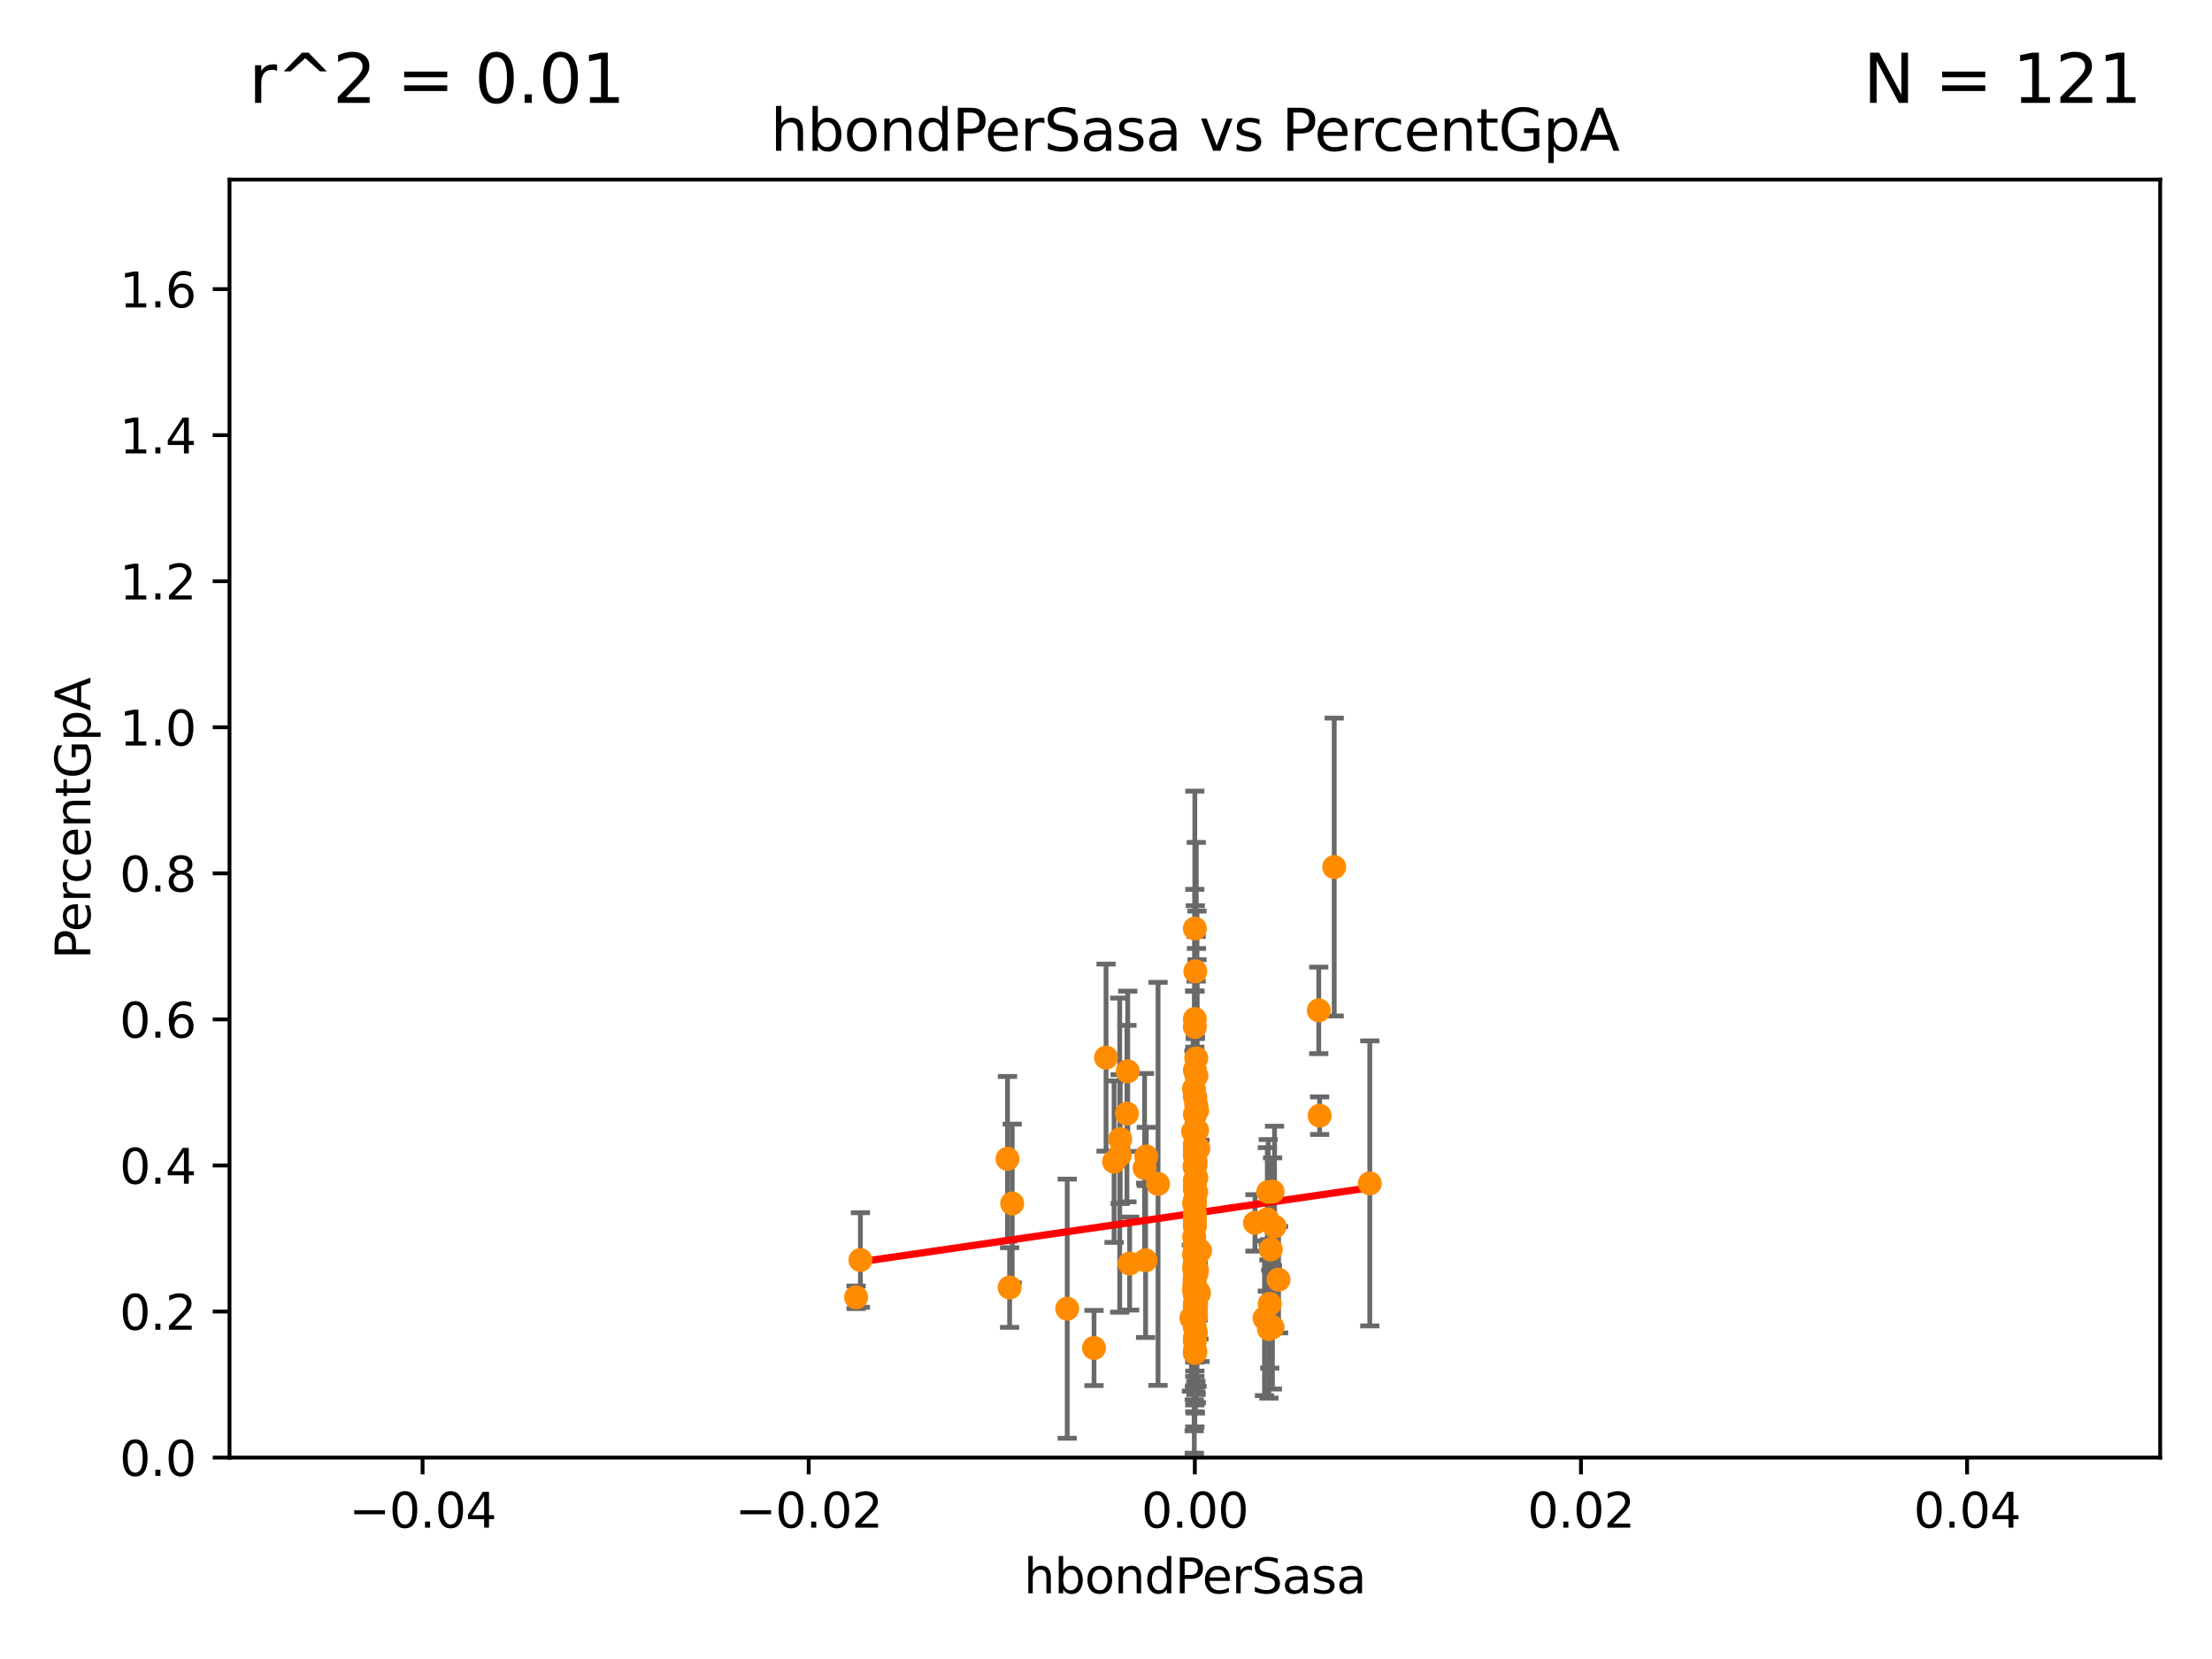 <?xml version="1.0" encoding="utf-8" standalone="no"?>
<!DOCTYPE svg PUBLIC "-//W3C//DTD SVG 1.1//EN"
  "http://www.w3.org/Graphics/SVG/1.1/DTD/svg11.dtd">
<svg xmlns:xlink="http://www.w3.org/1999/xlink" width="460.8pt" height="345.6pt" viewBox="0 0 460.8 345.6" xmlns="http://www.w3.org/2000/svg" version="1.1">
 <defs>
  <style type="text/css">*{stroke-linejoin: round; stroke-linecap: butt}</style>
 </defs>
 <g id="figure_1">
  <g id="patch_1">
   <path d="M 0 345.6 
L 460.8 345.6 
L 460.8 0 
L 0 0 
z
" style="fill: #ffffff"/>
  </g>
  <g id="axes_1">
   <g id="patch_2">
    <path d="M 47.81 303.64 
L 450 303.64 
L 450 37.411 
L 47.81 37.411 
z
" style="fill: #ffffff"/>
   </g>
   <g id="PathCollection_1">
    <defs>
     <path id="m4c0711a9b0" d="M 0 1.118 
C 0.297 1.118 0.581 1 0.791 0.791 
C 1 0.581 1.118 0.297 1.118 0 
C 1.118 -0.297 1 -0.581 0.791 -0.791 
C 0.581 -1 0.297 -1.118 0 -1.118 
C -0.297 -1.118 -0.581 -1 -0.791 -0.791 
C -1 -0.581 -1.118 -0.297 -1.118 0 
C -1.118 0.297 -1 0.581 -0.791 0.791 
C -0.581 1 -0.297 1.118 0 1.118 
z
" style="stroke: #ff8c00"/>
    </defs>
    <g clip-path="url(#pe80ff5df8d)">
     <use xlink:href="#m4c0711a9b0" x="274.904" y="232.416" style="fill: #ff8c00; stroke: #ff8c00"/>
     <use xlink:href="#m4c0711a9b0" x="277.944" y="180.619" style="fill: #ff8c00; stroke: #ff8c00"/>
     <use xlink:href="#m4c0711a9b0" x="210.86" y="250.714" style="fill: #ff8c00; stroke: #ff8c00"/>
     <use xlink:href="#m4c0711a9b0" x="249.363" y="235.476" style="fill: #ff8c00; stroke: #ff8c00"/>
     <use xlink:href="#m4c0711a9b0" x="248.905" y="235.902" style="fill: #ff8c00; stroke: #ff8c00"/>
     <use xlink:href="#m4c0711a9b0" x="248.905" y="263.197" style="fill: #ff8c00; stroke: #ff8c00"/>
     <use xlink:href="#m4c0711a9b0" x="238.648" y="262.543" style="fill: #ff8c00; stroke: #ff8c00"/>
     <use xlink:href="#m4c0711a9b0" x="249.187" y="230.13" style="fill: #ff8c00; stroke: #ff8c00"/>
     <use xlink:href="#m4c0711a9b0" x="249.173" y="248.321" style="fill: #ff8c00; stroke: #ff8c00"/>
     <use xlink:href="#m4c0711a9b0" x="248.786" y="250.773" style="fill: #ff8c00; stroke: #ff8c00"/>
     <use xlink:href="#m4c0711a9b0" x="263.419" y="274.61" style="fill: #ff8c00; stroke: #ff8c00"/>
     <use xlink:href="#m4c0711a9b0" x="249.382" y="231.301" style="fill: #ff8c00; stroke: #ff8c00"/>
     <use xlink:href="#m4c0711a9b0" x="248.905" y="253.837" style="fill: #ff8c00; stroke: #ff8c00"/>
     <use xlink:href="#m4c0711a9b0" x="249.992" y="260.571" style="fill: #ff8c00; stroke: #ff8c00"/>
     <use xlink:href="#m4c0711a9b0" x="248.905" y="247.732" style="fill: #ff8c00; stroke: #ff8c00"/>
     <use xlink:href="#m4c0711a9b0" x="248.905" y="250.099" style="fill: #ff8c00; stroke: #ff8c00"/>
     <use xlink:href="#m4c0711a9b0" x="248.905" y="271.997" style="fill: #ff8c00; stroke: #ff8c00"/>
     <use xlink:href="#m4c0711a9b0" x="248.803" y="250.583" style="fill: #ff8c00; stroke: #ff8c00"/>
     <use xlink:href="#m4c0711a9b0" x="248.905" y="263.795" style="fill: #ff8c00; stroke: #ff8c00"/>
     <use xlink:href="#m4c0711a9b0" x="248.905" y="271.587" style="fill: #ff8c00; stroke: #ff8c00"/>
     <use xlink:href="#m4c0711a9b0" x="249.204" y="220.466" style="fill: #ff8c00; stroke: #ff8c00"/>
     <use xlink:href="#m4c0711a9b0" x="249.202" y="265.435" style="fill: #ff8c00; stroke: #ff8c00"/>
     <use xlink:href="#m4c0711a9b0" x="248.851" y="243.08" style="fill: #ff8c00; stroke: #ff8c00"/>
     <use xlink:href="#m4c0711a9b0" x="249.135" y="272.623" style="fill: #ff8c00; stroke: #ff8c00"/>
     <use xlink:href="#m4c0711a9b0" x="248.905" y="266.238" style="fill: #ff8c00; stroke: #ff8c00"/>
     <use xlink:href="#m4c0711a9b0" x="234.763" y="231.979" style="fill: #ff8c00; stroke: #ff8c00"/>
     <use xlink:href="#m4c0711a9b0" x="248.905" y="259.658" style="fill: #ff8c00; stroke: #ff8c00"/>
     <use xlink:href="#m4c0711a9b0" x="233.349" y="237.303" style="fill: #ff8c00; stroke: #ff8c00"/>
     <use xlink:href="#m4c0711a9b0" x="249.241" y="224.076" style="fill: #ff8c00; stroke: #ff8c00"/>
     <use xlink:href="#m4c0711a9b0" x="248.905" y="238.349" style="fill: #ff8c00; stroke: #ff8c00"/>
     <use xlink:href="#m4c0711a9b0" x="264.719" y="260.289" style="fill: #ff8c00; stroke: #ff8c00"/>
     <use xlink:href="#m4c0711a9b0" x="238.793" y="240.914" style="fill: #ff8c00; stroke: #ff8c00"/>
     <use xlink:href="#m4c0711a9b0" x="248.905" y="281.691" style="fill: #ff8c00; stroke: #ff8c00"/>
     <use xlink:href="#m4c0711a9b0" x="261.432" y="254.748" style="fill: #ff8c00; stroke: #ff8c00"/>
     <use xlink:href="#m4c0711a9b0" x="248.905" y="245.846" style="fill: #ff8c00; stroke: #ff8c00"/>
     <use xlink:href="#m4c0711a9b0" x="249.16" y="274.022" style="fill: #ff8c00; stroke: #ff8c00"/>
     <use xlink:href="#m4c0711a9b0" x="248.905" y="279.312" style="fill: #ff8c00; stroke: #ff8c00"/>
     <use xlink:href="#m4c0711a9b0" x="238.433" y="243.327" style="fill: #ff8c00; stroke: #ff8c00"/>
     <use xlink:href="#m4c0711a9b0" x="248.905" y="262.051" style="fill: #ff8c00; stroke: #ff8c00"/>
     <use xlink:href="#m4c0711a9b0" x="248.905" y="250.773" style="fill: #ff8c00; stroke: #ff8c00"/>
     <use xlink:href="#m4c0711a9b0" x="249.762" y="269.407" style="fill: #ff8c00; stroke: #ff8c00"/>
     <use xlink:href="#m4c0711a9b0" x="249.129" y="277.63" style="fill: #ff8c00; stroke: #ff8c00"/>
     <use xlink:href="#m4c0711a9b0" x="248.761" y="261.226" style="fill: #ff8c00; stroke: #ff8c00"/>
     <use xlink:href="#m4c0711a9b0" x="248.905" y="262.082" style="fill: #ff8c00; stroke: #ff8c00"/>
     <use xlink:href="#m4c0711a9b0" x="227.904" y="280.81" style="fill: #ff8c00; stroke: #ff8c00"/>
     <use xlink:href="#m4c0711a9b0" x="179.237" y="262.482" style="fill: #ff8c00; stroke: #ff8c00"/>
     <use xlink:href="#m4c0711a9b0" x="234.926" y="223.172" style="fill: #ff8c00; stroke: #ff8c00"/>
     <use xlink:href="#m4c0711a9b0" x="249.008" y="202.351" style="fill: #ff8c00; stroke: #ff8c00"/>
     <use xlink:href="#m4c0711a9b0" x="248.91" y="260.729" style="fill: #ff8c00; stroke: #ff8c00"/>
     <use xlink:href="#m4c0711a9b0" x="210.323" y="268.215" style="fill: #ff8c00; stroke: #ff8c00"/>
     <use xlink:href="#m4c0711a9b0" x="235.327" y="263.224" style="fill: #ff8c00; stroke: #ff8c00"/>
     <use xlink:href="#m4c0711a9b0" x="249.001" y="228.608" style="fill: #ff8c00; stroke: #ff8c00"/>
     <use xlink:href="#m4c0711a9b0" x="264.193" y="248.318" style="fill: #ff8c00; stroke: #ff8c00"/>
     <use xlink:href="#m4c0711a9b0" x="248.905" y="262.209" style="fill: #ff8c00; stroke: #ff8c00"/>
     <use xlink:href="#m4c0711a9b0" x="249.22" y="245.377" style="fill: #ff8c00; stroke: #ff8c00"/>
     <use xlink:href="#m4c0711a9b0" x="232.084" y="241.994" style="fill: #ff8c00; stroke: #ff8c00"/>
     <use xlink:href="#m4c0711a9b0" x="248.905" y="281.299" style="fill: #ff8c00; stroke: #ff8c00"/>
     <use xlink:href="#m4c0711a9b0" x="248.905" y="247.108" style="fill: #ff8c00; stroke: #ff8c00"/>
     <use xlink:href="#m4c0711a9b0" x="241.245" y="246.622" style="fill: #ff8c00; stroke: #ff8c00"/>
     <use xlink:href="#m4c0711a9b0" x="248.905" y="259.257" style="fill: #ff8c00; stroke: #ff8c00"/>
     <use xlink:href="#m4c0711a9b0" x="248.905" y="242.914" style="fill: #ff8c00; stroke: #ff8c00"/>
     <use xlink:href="#m4c0711a9b0" x="248.766" y="268.883" style="fill: #ff8c00; stroke: #ff8c00"/>
     <use xlink:href="#m4c0711a9b0" x="248.905" y="239.439" style="fill: #ff8c00; stroke: #ff8c00"/>
     <use xlink:href="#m4c0711a9b0" x="248.905" y="269.22" style="fill: #ff8c00; stroke: #ff8c00"/>
     <use xlink:href="#m4c0711a9b0" x="248.876" y="250.8" style="fill: #ff8c00; stroke: #ff8c00"/>
     <use xlink:href="#m4c0711a9b0" x="248.532" y="235.717" style="fill: #ff8c00; stroke: #ff8c00"/>
     <use xlink:href="#m4c0711a9b0" x="285.351" y="246.522" style="fill: #ff8c00; stroke: #ff8c00"/>
     <use xlink:href="#m4c0711a9b0" x="248.905" y="267.949" style="fill: #ff8c00; stroke: #ff8c00"/>
     <use xlink:href="#m4c0711a9b0" x="248.905" y="228.433" style="fill: #ff8c00; stroke: #ff8c00"/>
     <use xlink:href="#m4c0711a9b0" x="249.025" y="281.619" style="fill: #ff8c00; stroke: #ff8c00"/>
     <use xlink:href="#m4c0711a9b0" x="248.905" y="255.393" style="fill: #ff8c00; stroke: #ff8c00"/>
     <use xlink:href="#m4c0711a9b0" x="248.905" y="222.93" style="fill: #ff8c00; stroke: #ff8c00"/>
     <use xlink:href="#m4c0711a9b0" x="264.005" y="254.014" style="fill: #ff8c00; stroke: #ff8c00"/>
     <use xlink:href="#m4c0711a9b0" x="248.905" y="232.116" style="fill: #ff8c00; stroke: #ff8c00"/>
     <use xlink:href="#m4c0711a9b0" x="249.586" y="269.021" style="fill: #ff8c00; stroke: #ff8c00"/>
     <use xlink:href="#m4c0711a9b0" x="266.346" y="266.58" style="fill: #ff8c00; stroke: #ff8c00"/>
     <use xlink:href="#m4c0711a9b0" x="249.35" y="264.648" style="fill: #ff8c00; stroke: #ff8c00"/>
     <use xlink:href="#m4c0711a9b0" x="249.059" y="241.854" style="fill: #ff8c00; stroke: #ff8c00"/>
     <use xlink:href="#m4c0711a9b0" x="249.205" y="270.151" style="fill: #ff8c00; stroke: #ff8c00"/>
     <use xlink:href="#m4c0711a9b0" x="178.342" y="270.255" style="fill: #ff8c00; stroke: #ff8c00"/>
     <use xlink:href="#m4c0711a9b0" x="249.049" y="242.756" style="fill: #ff8c00; stroke: #ff8c00"/>
     <use xlink:href="#m4c0711a9b0" x="248.853" y="266.652" style="fill: #ff8c00; stroke: #ff8c00"/>
     <use xlink:href="#m4c0711a9b0" x="248.189" y="274.58" style="fill: #ff8c00; stroke: #ff8c00"/>
     <use xlink:href="#m4c0711a9b0" x="248.905" y="265.54" style="fill: #ff8c00; stroke: #ff8c00"/>
     <use xlink:href="#m4c0711a9b0" x="230.413" y="220.316" style="fill: #ff8c00; stroke: #ff8c00"/>
     <use xlink:href="#m4c0711a9b0" x="249.631" y="239.27" style="fill: #ff8c00; stroke: #ff8c00"/>
     <use xlink:href="#m4c0711a9b0" x="248.905" y="255.257" style="fill: #ff8c00; stroke: #ff8c00"/>
     <use xlink:href="#m4c0711a9b0" x="248.725" y="226.795" style="fill: #ff8c00; stroke: #ff8c00"/>
     <use xlink:href="#m4c0711a9b0" x="248.905" y="252.716" style="fill: #ff8c00; stroke: #ff8c00"/>
     <use xlink:href="#m4c0711a9b0" x="248.905" y="240.668" style="fill: #ff8c00; stroke: #ff8c00"/>
     <use xlink:href="#m4c0711a9b0" x="248.905" y="240.687" style="fill: #ff8c00; stroke: #ff8c00"/>
     <use xlink:href="#m4c0711a9b0" x="248.764" y="257.631" style="fill: #ff8c00; stroke: #ff8c00"/>
     <use xlink:href="#m4c0711a9b0" x="265.51" y="255.506" style="fill: #ff8c00; stroke: #ff8c00"/>
     <use xlink:href="#m4c0711a9b0" x="265.108" y="248.241" style="fill: #ff8c00; stroke: #ff8c00"/>
     <use xlink:href="#m4c0711a9b0" x="248.905" y="281.836" style="fill: #ff8c00; stroke: #ff8c00"/>
     <use xlink:href="#m4c0711a9b0" x="248.905" y="255.182" style="fill: #ff8c00; stroke: #ff8c00"/>
     <use xlink:href="#m4c0711a9b0" x="248.791" y="267.809" style="fill: #ff8c00; stroke: #ff8c00"/>
     <use xlink:href="#m4c0711a9b0" x="233.258" y="240.63" style="fill: #ff8c00; stroke: #ff8c00"/>
     <use xlink:href="#m4c0711a9b0" x="264.336" y="276.856" style="fill: #ff8c00; stroke: #ff8c00"/>
     <use xlink:href="#m4c0711a9b0" x="248.828" y="263.619" style="fill: #ff8c00; stroke: #ff8c00"/>
     <use xlink:href="#m4c0711a9b0" x="248.905" y="269.605" style="fill: #ff8c00; stroke: #ff8c00"/>
     <use xlink:href="#m4c0711a9b0" x="248.794" y="261.436" style="fill: #ff8c00; stroke: #ff8c00"/>
     <use xlink:href="#m4c0711a9b0" x="248.905" y="259.236" style="fill: #ff8c00; stroke: #ff8c00"/>
     <use xlink:href="#m4c0711a9b0" x="248.905" y="276.549" style="fill: #ff8c00; stroke: #ff8c00"/>
     <use xlink:href="#m4c0711a9b0" x="249.35" y="239.301" style="fill: #ff8c00; stroke: #ff8c00"/>
     <use xlink:href="#m4c0711a9b0" x="222.322" y="272.619" style="fill: #ff8c00; stroke: #ff8c00"/>
     <use xlink:href="#m4c0711a9b0" x="249.189" y="271.654" style="fill: #ff8c00; stroke: #ff8c00"/>
     <use xlink:href="#m4c0711a9b0" x="264.508" y="271.613" style="fill: #ff8c00; stroke: #ff8c00"/>
     <use xlink:href="#m4c0711a9b0" x="249.107" y="269.047" style="fill: #ff8c00; stroke: #ff8c00"/>
     <use xlink:href="#m4c0711a9b0" x="248.905" y="193.434" style="fill: #ff8c00; stroke: #ff8c00"/>
     <use xlink:href="#m4c0711a9b0" x="248.905" y="213.921" style="fill: #ff8c00; stroke: #ff8c00"/>
     <use xlink:href="#m4c0711a9b0" x="249.039" y="262.085" style="fill: #ff8c00; stroke: #ff8c00"/>
     <use xlink:href="#m4c0711a9b0" x="248.905" y="212.272" style="fill: #ff8c00; stroke: #ff8c00"/>
     <use xlink:href="#m4c0711a9b0" x="209.881" y="241.403" style="fill: #ff8c00; stroke: #ff8c00"/>
     <use xlink:href="#m4c0711a9b0" x="248.77" y="264.298" style="fill: #ff8c00; stroke: #ff8c00"/>
     <use xlink:href="#m4c0711a9b0" x="274.72" y="210.482" style="fill: #ff8c00; stroke: #ff8c00"/>
     <use xlink:href="#m4c0711a9b0" x="248.905" y="278.743" style="fill: #ff8c00; stroke: #ff8c00"/>
     <use xlink:href="#m4c0711a9b0" x="265.07" y="276.492" style="fill: #ff8c00; stroke: #ff8c00"/>
     <use xlink:href="#m4c0711a9b0" x="248.905" y="254.762" style="fill: #ff8c00; stroke: #ff8c00"/>
     <use xlink:href="#m4c0711a9b0" x="248.905" y="269.634" style="fill: #ff8c00; stroke: #ff8c00"/>
     <use xlink:href="#m4c0711a9b0" x="248.905" y="272.66" style="fill: #ff8c00; stroke: #ff8c00"/>
    </g>
   </g>
   <g id="matplotlib.axis_1">
    <g id="xtick_1">
     <g id="line2d_1">
      <defs>
       <path id="ma31d821996" d="M 0 0 
L 0 3.5 
" style="stroke: #000000; stroke-width: 0.8"/>
      </defs>
      <g>
       <use xlink:href="#ma31d821996" x="88.029" y="303.64" style="stroke: #000000; stroke-width: 0.8"/>
      </g>
     </g>
     <g id="text_1">
      <!-- −0.04 -->
      <g transform="translate(72.706 318.238)scale(0.1 -0.1)">
       <defs>
        <path id="DejaVuSans-2212" d="M 678 2272 
L 4684 2272 
L 4684 1741 
L 678 1741 
L 678 2272 
z
" transform="scale(0.016)"/>
        <path id="DejaVuSans-30" d="M 2034 4250 
Q 1547 4250 1301 3770 
Q 1056 3291 1056 2328 
Q 1056 1369 1301 889 
Q 1547 409 2034 409 
Q 2525 409 2770 889 
Q 3016 1369 3016 2328 
Q 3016 3291 2770 3770 
Q 2525 4250 2034 4250 
z
M 2034 4750 
Q 2819 4750 3233 4129 
Q 3647 3509 3647 2328 
Q 3647 1150 3233 529 
Q 2819 -91 2034 -91 
Q 1250 -91 836 529 
Q 422 1150 422 2328 
Q 422 3509 836 4129 
Q 1250 4750 2034 4750 
z
" transform="scale(0.016)"/>
        <path id="DejaVuSans-2e" d="M 684 794 
L 1344 794 
L 1344 0 
L 684 0 
L 684 794 
z
" transform="scale(0.016)"/>
        <path id="DejaVuSans-34" d="M 2419 4116 
L 825 1625 
L 2419 1625 
L 2419 4116 
z
M 2253 4666 
L 3047 4666 
L 3047 1625 
L 3713 1625 
L 3713 1100 
L 3047 1100 
L 3047 0 
L 2419 0 
L 2419 1100 
L 313 1100 
L 313 1709 
L 2253 4666 
z
" transform="scale(0.016)"/>
       </defs>
       <use xlink:href="#DejaVuSans-2212"/>
       <use xlink:href="#DejaVuSans-30" x="83.789"/>
       <use xlink:href="#DejaVuSans-2e" x="147.412"/>
       <use xlink:href="#DejaVuSans-30" x="179.199"/>
       <use xlink:href="#DejaVuSans-34" x="242.822"/>
      </g>
     </g>
    </g>
    <g id="xtick_2">
     <g id="line2d_2">
      <g>
       <use xlink:href="#ma31d821996" x="168.467" y="303.64" style="stroke: #000000; stroke-width: 0.8"/>
      </g>
     </g>
     <g id="text_2">
      <!-- −0.02 -->
      <g transform="translate(153.144 318.238)scale(0.1 -0.1)">
       <defs>
        <path id="DejaVuSans-32" d="M 1228 531 
L 3431 531 
L 3431 0 
L 469 0 
L 469 531 
Q 828 903 1448 1529 
Q 2069 2156 2228 2338 
Q 2531 2678 2651 2914 
Q 2772 3150 2772 3378 
Q 2772 3750 2511 3984 
Q 2250 4219 1831 4219 
Q 1534 4219 1204 4116 
Q 875 4013 500 3803 
L 500 4441 
Q 881 4594 1212 4672 
Q 1544 4750 1819 4750 
Q 2544 4750 2975 4387 
Q 3406 4025 3406 3419 
Q 3406 3131 3298 2873 
Q 3191 2616 2906 2266 
Q 2828 2175 2409 1742 
Q 1991 1309 1228 531 
z
" transform="scale(0.016)"/>
       </defs>
       <use xlink:href="#DejaVuSans-2212"/>
       <use xlink:href="#DejaVuSans-30" x="83.789"/>
       <use xlink:href="#DejaVuSans-2e" x="147.412"/>
       <use xlink:href="#DejaVuSans-30" x="179.199"/>
       <use xlink:href="#DejaVuSans-32" x="242.822"/>
      </g>
     </g>
    </g>
    <g id="xtick_3">
     <g id="line2d_3">
      <g>
       <use xlink:href="#ma31d821996" x="248.905" y="303.64" style="stroke: #000000; stroke-width: 0.8"/>
      </g>
     </g>
     <g id="text_3">
      <!-- 0.00 -->
      <g transform="translate(237.772 318.238)scale(0.1 -0.1)">
       <use xlink:href="#DejaVuSans-30"/>
       <use xlink:href="#DejaVuSans-2e" x="63.623"/>
       <use xlink:href="#DejaVuSans-30" x="95.41"/>
       <use xlink:href="#DejaVuSans-30" x="159.033"/>
      </g>
     </g>
    </g>
    <g id="xtick_4">
     <g id="line2d_4">
      <g>
       <use xlink:href="#ma31d821996" x="329.343" y="303.64" style="stroke: #000000; stroke-width: 0.8"/>
      </g>
     </g>
     <g id="text_4">
      <!-- 0.02 -->
      <g transform="translate(318.21 318.238)scale(0.1 -0.1)">
       <use xlink:href="#DejaVuSans-30"/>
       <use xlink:href="#DejaVuSans-2e" x="63.623"/>
       <use xlink:href="#DejaVuSans-30" x="95.41"/>
       <use xlink:href="#DejaVuSans-32" x="159.033"/>
      </g>
     </g>
    </g>
    <g id="xtick_5">
     <g id="line2d_5">
      <g>
       <use xlink:href="#ma31d821996" x="409.781" y="303.64" style="stroke: #000000; stroke-width: 0.8"/>
      </g>
     </g>
     <g id="text_5">
      <!-- 0.04 -->
      <g transform="translate(398.648 318.238)scale(0.1 -0.1)">
       <use xlink:href="#DejaVuSans-30"/>
       <use xlink:href="#DejaVuSans-2e" x="63.623"/>
       <use xlink:href="#DejaVuSans-30" x="95.41"/>
       <use xlink:href="#DejaVuSans-34" x="159.033"/>
      </g>
     </g>
    </g>
    <g id="text_6">
     <!-- hbondPerSasa -->
     <g transform="translate(213.287 331.917)scale(0.1 -0.1)">
      <defs>
       <path id="DejaVuSans-68" d="M 3513 2113 
L 3513 0 
L 2938 0 
L 2938 2094 
Q 2938 2591 2744 2837 
Q 2550 3084 2163 3084 
Q 1697 3084 1428 2787 
Q 1159 2491 1159 1978 
L 1159 0 
L 581 0 
L 581 4863 
L 1159 4863 
L 1159 2956 
Q 1366 3272 1645 3428 
Q 1925 3584 2291 3584 
Q 2894 3584 3203 3211 
Q 3513 2838 3513 2113 
z
" transform="scale(0.016)"/>
       <path id="DejaVuSans-62" d="M 3116 1747 
Q 3116 2381 2855 2742 
Q 2594 3103 2138 3103 
Q 1681 3103 1420 2742 
Q 1159 2381 1159 1747 
Q 1159 1113 1420 752 
Q 1681 391 2138 391 
Q 2594 391 2855 752 
Q 3116 1113 3116 1747 
z
M 1159 2969 
Q 1341 3281 1617 3432 
Q 1894 3584 2278 3584 
Q 2916 3584 3314 3078 
Q 3713 2572 3713 1747 
Q 3713 922 3314 415 
Q 2916 -91 2278 -91 
Q 1894 -91 1617 61 
Q 1341 213 1159 525 
L 1159 0 
L 581 0 
L 581 4863 
L 1159 4863 
L 1159 2969 
z
" transform="scale(0.016)"/>
       <path id="DejaVuSans-6f" d="M 1959 3097 
Q 1497 3097 1228 2736 
Q 959 2375 959 1747 
Q 959 1119 1226 758 
Q 1494 397 1959 397 
Q 2419 397 2687 759 
Q 2956 1122 2956 1747 
Q 2956 2369 2687 2733 
Q 2419 3097 1959 3097 
z
M 1959 3584 
Q 2709 3584 3137 3096 
Q 3566 2609 3566 1747 
Q 3566 888 3137 398 
Q 2709 -91 1959 -91 
Q 1206 -91 779 398 
Q 353 888 353 1747 
Q 353 2609 779 3096 
Q 1206 3584 1959 3584 
z
" transform="scale(0.016)"/>
       <path id="DejaVuSans-6e" d="M 3513 2113 
L 3513 0 
L 2938 0 
L 2938 2094 
Q 2938 2591 2744 2837 
Q 2550 3084 2163 3084 
Q 1697 3084 1428 2787 
Q 1159 2491 1159 1978 
L 1159 0 
L 581 0 
L 581 3500 
L 1159 3500 
L 1159 2956 
Q 1366 3272 1645 3428 
Q 1925 3584 2291 3584 
Q 2894 3584 3203 3211 
Q 3513 2838 3513 2113 
z
" transform="scale(0.016)"/>
       <path id="DejaVuSans-64" d="M 2906 2969 
L 2906 4863 
L 3481 4863 
L 3481 0 
L 2906 0 
L 2906 525 
Q 2725 213 2448 61 
Q 2172 -91 1784 -91 
Q 1150 -91 751 415 
Q 353 922 353 1747 
Q 353 2572 751 3078 
Q 1150 3584 1784 3584 
Q 2172 3584 2448 3432 
Q 2725 3281 2906 2969 
z
M 947 1747 
Q 947 1113 1208 752 
Q 1469 391 1925 391 
Q 2381 391 2643 752 
Q 2906 1113 2906 1747 
Q 2906 2381 2643 2742 
Q 2381 3103 1925 3103 
Q 1469 3103 1208 2742 
Q 947 2381 947 1747 
z
" transform="scale(0.016)"/>
       <path id="DejaVuSans-50" d="M 1259 4147 
L 1259 2394 
L 2053 2394 
Q 2494 2394 2734 2622 
Q 2975 2850 2975 3272 
Q 2975 3691 2734 3919 
Q 2494 4147 2053 4147 
L 1259 4147 
z
M 628 4666 
L 2053 4666 
Q 2838 4666 3239 4311 
Q 3641 3956 3641 3272 
Q 3641 2581 3239 2228 
Q 2838 1875 2053 1875 
L 1259 1875 
L 1259 0 
L 628 0 
L 628 4666 
z
" transform="scale(0.016)"/>
       <path id="DejaVuSans-65" d="M 3597 1894 
L 3597 1613 
L 953 1613 
Q 991 1019 1311 708 
Q 1631 397 2203 397 
Q 2534 397 2845 478 
Q 3156 559 3463 722 
L 3463 178 
Q 3153 47 2828 -22 
Q 2503 -91 2169 -91 
Q 1331 -91 842 396 
Q 353 884 353 1716 
Q 353 2575 817 3079 
Q 1281 3584 2069 3584 
Q 2775 3584 3186 3129 
Q 3597 2675 3597 1894 
z
M 3022 2063 
Q 3016 2534 2758 2815 
Q 2500 3097 2075 3097 
Q 1594 3097 1305 2825 
Q 1016 2553 972 2059 
L 3022 2063 
z
" transform="scale(0.016)"/>
       <path id="DejaVuSans-72" d="M 2631 2963 
Q 2534 3019 2420 3045 
Q 2306 3072 2169 3072 
Q 1681 3072 1420 2755 
Q 1159 2438 1159 1844 
L 1159 0 
L 581 0 
L 581 3500 
L 1159 3500 
L 1159 2956 
Q 1341 3275 1631 3429 
Q 1922 3584 2338 3584 
Q 2397 3584 2469 3576 
Q 2541 3569 2628 3553 
L 2631 2963 
z
" transform="scale(0.016)"/>
       <path id="DejaVuSans-53" d="M 3425 4513 
L 3425 3897 
Q 3066 4069 2747 4153 
Q 2428 4238 2131 4238 
Q 1616 4238 1336 4038 
Q 1056 3838 1056 3469 
Q 1056 3159 1242 3001 
Q 1428 2844 1947 2747 
L 2328 2669 
Q 3034 2534 3370 2195 
Q 3706 1856 3706 1288 
Q 3706 609 3251 259 
Q 2797 -91 1919 -91 
Q 1588 -91 1214 -16 
Q 841 59 441 206 
L 441 856 
Q 825 641 1194 531 
Q 1563 422 1919 422 
Q 2459 422 2753 634 
Q 3047 847 3047 1241 
Q 3047 1584 2836 1778 
Q 2625 1972 2144 2069 
L 1759 2144 
Q 1053 2284 737 2584 
Q 422 2884 422 3419 
Q 422 4038 858 4394 
Q 1294 4750 2059 4750 
Q 2388 4750 2728 4690 
Q 3069 4631 3425 4513 
z
" transform="scale(0.016)"/>
       <path id="DejaVuSans-61" d="M 2194 1759 
Q 1497 1759 1228 1600 
Q 959 1441 959 1056 
Q 959 750 1161 570 
Q 1363 391 1709 391 
Q 2188 391 2477 730 
Q 2766 1069 2766 1631 
L 2766 1759 
L 2194 1759 
z
M 3341 1997 
L 3341 0 
L 2766 0 
L 2766 531 
Q 2569 213 2275 61 
Q 1981 -91 1556 -91 
Q 1019 -91 701 211 
Q 384 513 384 1019 
Q 384 1609 779 1909 
Q 1175 2209 1959 2209 
L 2766 2209 
L 2766 2266 
Q 2766 2663 2505 2880 
Q 2244 3097 1772 3097 
Q 1472 3097 1187 3025 
Q 903 2953 641 2809 
L 641 3341 
Q 956 3463 1253 3523 
Q 1550 3584 1831 3584 
Q 2591 3584 2966 3190 
Q 3341 2797 3341 1997 
z
" transform="scale(0.016)"/>
       <path id="DejaVuSans-73" d="M 2834 3397 
L 2834 2853 
Q 2591 2978 2328 3040 
Q 2066 3103 1784 3103 
Q 1356 3103 1142 2972 
Q 928 2841 928 2578 
Q 928 2378 1081 2264 
Q 1234 2150 1697 2047 
L 1894 2003 
Q 2506 1872 2764 1633 
Q 3022 1394 3022 966 
Q 3022 478 2636 193 
Q 2250 -91 1575 -91 
Q 1294 -91 989 -36 
Q 684 19 347 128 
L 347 722 
Q 666 556 975 473 
Q 1284 391 1588 391 
Q 1994 391 2212 530 
Q 2431 669 2431 922 
Q 2431 1156 2273 1281 
Q 2116 1406 1581 1522 
L 1381 1569 
Q 847 1681 609 1914 
Q 372 2147 372 2553 
Q 372 3047 722 3315 
Q 1072 3584 1716 3584 
Q 2034 3584 2315 3537 
Q 2597 3491 2834 3397 
z
" transform="scale(0.016)"/>
      </defs>
      <use xlink:href="#DejaVuSans-68"/>
      <use xlink:href="#DejaVuSans-62" x="63.379"/>
      <use xlink:href="#DejaVuSans-6f" x="126.855"/>
      <use xlink:href="#DejaVuSans-6e" x="188.037"/>
      <use xlink:href="#DejaVuSans-64" x="251.416"/>
      <use xlink:href="#DejaVuSans-50" x="314.893"/>
      <use xlink:href="#DejaVuSans-65" x="371.57"/>
      <use xlink:href="#DejaVuSans-72" x="433.094"/>
      <use xlink:href="#DejaVuSans-53" x="474.207"/>
      <use xlink:href="#DejaVuSans-61" x="537.684"/>
      <use xlink:href="#DejaVuSans-73" x="598.963"/>
      <use xlink:href="#DejaVuSans-61" x="651.062"/>
     </g>
    </g>
   </g>
   <g id="matplotlib.axis_2">
    <g id="ytick_1">
     <g id="line2d_6">
      <defs>
       <path id="m92dc9ff975" d="M 0 0 
L -3.5 0 
" style="stroke: #000000; stroke-width: 0.8"/>
      </defs>
      <g>
       <use xlink:href="#m92dc9ff975" x="47.81" y="303.64" style="stroke: #000000; stroke-width: 0.8"/>
      </g>
     </g>
     <g id="text_7">
      <!-- 0.0 -->
      <g transform="translate(24.907 307.439)scale(0.1 -0.1)">
       <use xlink:href="#DejaVuSans-30"/>
       <use xlink:href="#DejaVuSans-2e" x="63.623"/>
       <use xlink:href="#DejaVuSans-30" x="95.41"/>
      </g>
     </g>
    </g>
    <g id="ytick_2">
     <g id="line2d_7">
      <g>
       <use xlink:href="#m92dc9ff975" x="47.81" y="273.214" style="stroke: #000000; stroke-width: 0.8"/>
      </g>
     </g>
     <g id="text_8">
      <!-- 0.2 -->
      <g transform="translate(24.907 277.013)scale(0.1 -0.1)">
       <use xlink:href="#DejaVuSans-30"/>
       <use xlink:href="#DejaVuSans-2e" x="63.623"/>
       <use xlink:href="#DejaVuSans-32" x="95.41"/>
      </g>
     </g>
    </g>
    <g id="ytick_3">
     <g id="line2d_8">
      <g>
       <use xlink:href="#m92dc9ff975" x="47.81" y="242.788" style="stroke: #000000; stroke-width: 0.8"/>
      </g>
     </g>
     <g id="text_9">
      <!-- 0.4 -->
      <g transform="translate(24.907 246.587)scale(0.1 -0.1)">
       <use xlink:href="#DejaVuSans-30"/>
       <use xlink:href="#DejaVuSans-2e" x="63.623"/>
       <use xlink:href="#DejaVuSans-34" x="95.41"/>
      </g>
     </g>
    </g>
    <g id="ytick_4">
     <g id="line2d_9">
      <g>
       <use xlink:href="#m92dc9ff975" x="47.81" y="212.362" style="stroke: #000000; stroke-width: 0.8"/>
      </g>
     </g>
     <g id="text_10">
      <!-- 0.6 -->
      <g transform="translate(24.907 216.161)scale(0.1 -0.1)">
       <defs>
        <path id="DejaVuSans-36" d="M 2113 2584 
Q 1688 2584 1439 2293 
Q 1191 2003 1191 1497 
Q 1191 994 1439 701 
Q 1688 409 2113 409 
Q 2538 409 2786 701 
Q 3034 994 3034 1497 
Q 3034 2003 2786 2293 
Q 2538 2584 2113 2584 
z
M 3366 4563 
L 3366 3988 
Q 3128 4100 2886 4159 
Q 2644 4219 2406 4219 
Q 1781 4219 1451 3797 
Q 1122 3375 1075 2522 
Q 1259 2794 1537 2939 
Q 1816 3084 2150 3084 
Q 2853 3084 3261 2657 
Q 3669 2231 3669 1497 
Q 3669 778 3244 343 
Q 2819 -91 2113 -91 
Q 1303 -91 875 529 
Q 447 1150 447 2328 
Q 447 3434 972 4092 
Q 1497 4750 2381 4750 
Q 2619 4750 2861 4703 
Q 3103 4656 3366 4563 
z
" transform="scale(0.016)"/>
       </defs>
       <use xlink:href="#DejaVuSans-30"/>
       <use xlink:href="#DejaVuSans-2e" x="63.623"/>
       <use xlink:href="#DejaVuSans-36" x="95.41"/>
      </g>
     </g>
    </g>
    <g id="ytick_5">
     <g id="line2d_10">
      <g>
       <use xlink:href="#m92dc9ff975" x="47.81" y="181.935" style="stroke: #000000; stroke-width: 0.8"/>
      </g>
     </g>
     <g id="text_11">
      <!-- 0.8 -->
      <g transform="translate(24.907 185.735)scale(0.1 -0.1)">
       <defs>
        <path id="DejaVuSans-38" d="M 2034 2216 
Q 1584 2216 1326 1975 
Q 1069 1734 1069 1313 
Q 1069 891 1326 650 
Q 1584 409 2034 409 
Q 2484 409 2743 651 
Q 3003 894 3003 1313 
Q 3003 1734 2745 1975 
Q 2488 2216 2034 2216 
z
M 1403 2484 
Q 997 2584 770 2862 
Q 544 3141 544 3541 
Q 544 4100 942 4425 
Q 1341 4750 2034 4750 
Q 2731 4750 3128 4425 
Q 3525 4100 3525 3541 
Q 3525 3141 3298 2862 
Q 3072 2584 2669 2484 
Q 3125 2378 3379 2068 
Q 3634 1759 3634 1313 
Q 3634 634 3220 271 
Q 2806 -91 2034 -91 
Q 1263 -91 848 271 
Q 434 634 434 1313 
Q 434 1759 690 2068 
Q 947 2378 1403 2484 
z
M 1172 3481 
Q 1172 3119 1398 2916 
Q 1625 2713 2034 2713 
Q 2441 2713 2670 2916 
Q 2900 3119 2900 3481 
Q 2900 3844 2670 4047 
Q 2441 4250 2034 4250 
Q 1625 4250 1398 4047 
Q 1172 3844 1172 3481 
z
" transform="scale(0.016)"/>
       </defs>
       <use xlink:href="#DejaVuSans-30"/>
       <use xlink:href="#DejaVuSans-2e" x="63.623"/>
       <use xlink:href="#DejaVuSans-38" x="95.41"/>
      </g>
     </g>
    </g>
    <g id="ytick_6">
     <g id="line2d_11">
      <g>
       <use xlink:href="#m92dc9ff975" x="47.81" y="151.509" style="stroke: #000000; stroke-width: 0.8"/>
      </g>
     </g>
     <g id="text_12">
      <!-- 1.0 -->
      <g transform="translate(24.907 155.308)scale(0.1 -0.1)">
       <defs>
        <path id="DejaVuSans-31" d="M 794 531 
L 1825 531 
L 1825 4091 
L 703 3866 
L 703 4441 
L 1819 4666 
L 2450 4666 
L 2450 531 
L 3481 531 
L 3481 0 
L 794 0 
L 794 531 
z
" transform="scale(0.016)"/>
       </defs>
       <use xlink:href="#DejaVuSans-31"/>
       <use xlink:href="#DejaVuSans-2e" x="63.623"/>
       <use xlink:href="#DejaVuSans-30" x="95.41"/>
      </g>
     </g>
    </g>
    <g id="ytick_7">
     <g id="line2d_12">
      <g>
       <use xlink:href="#m92dc9ff975" x="47.81" y="121.083" style="stroke: #000000; stroke-width: 0.8"/>
      </g>
     </g>
     <g id="text_13">
      <!-- 1.2 -->
      <g transform="translate(24.907 124.882)scale(0.1 -0.1)">
       <use xlink:href="#DejaVuSans-31"/>
       <use xlink:href="#DejaVuSans-2e" x="63.623"/>
       <use xlink:href="#DejaVuSans-32" x="95.41"/>
      </g>
     </g>
    </g>
    <g id="ytick_8">
     <g id="line2d_13">
      <g>
       <use xlink:href="#m92dc9ff975" x="47.81" y="90.657" style="stroke: #000000; stroke-width: 0.8"/>
      </g>
     </g>
     <g id="text_14">
      <!-- 1.4 -->
      <g transform="translate(24.907 94.456)scale(0.1 -0.1)">
       <use xlink:href="#DejaVuSans-31"/>
       <use xlink:href="#DejaVuSans-2e" x="63.623"/>
       <use xlink:href="#DejaVuSans-34" x="95.41"/>
      </g>
     </g>
    </g>
    <g id="ytick_9">
     <g id="line2d_14">
      <g>
       <use xlink:href="#m92dc9ff975" x="47.81" y="60.231" style="stroke: #000000; stroke-width: 0.8"/>
      </g>
     </g>
     <g id="text_15">
      <!-- 1.6 -->
      <g transform="translate(24.907 64.03)scale(0.1 -0.1)">
       <use xlink:href="#DejaVuSans-31"/>
       <use xlink:href="#DejaVuSans-2e" x="63.623"/>
       <use xlink:href="#DejaVuSans-36" x="95.41"/>
      </g>
     </g>
    </g>
    <g id="text_16">
     <!-- PercentGpA -->
     <g transform="translate(18.827 199.802)rotate(-90)scale(0.1 -0.1)">
      <defs>
       <path id="DejaVuSans-63" d="M 3122 3366 
L 3122 2828 
Q 2878 2963 2633 3030 
Q 2388 3097 2138 3097 
Q 1578 3097 1268 2742 
Q 959 2388 959 1747 
Q 959 1106 1268 751 
Q 1578 397 2138 397 
Q 2388 397 2633 464 
Q 2878 531 3122 666 
L 3122 134 
Q 2881 22 2623 -34 
Q 2366 -91 2075 -91 
Q 1284 -91 818 406 
Q 353 903 353 1747 
Q 353 2603 823 3093 
Q 1294 3584 2113 3584 
Q 2378 3584 2631 3529 
Q 2884 3475 3122 3366 
z
" transform="scale(0.016)"/>
       <path id="DejaVuSans-74" d="M 1172 4494 
L 1172 3500 
L 2356 3500 
L 2356 3053 
L 1172 3053 
L 1172 1153 
Q 1172 725 1289 603 
Q 1406 481 1766 481 
L 2356 481 
L 2356 0 
L 1766 0 
Q 1100 0 847 248 
Q 594 497 594 1153 
L 594 3053 
L 172 3053 
L 172 3500 
L 594 3500 
L 594 4494 
L 1172 4494 
z
" transform="scale(0.016)"/>
       <path id="DejaVuSans-47" d="M 3809 666 
L 3809 1919 
L 2778 1919 
L 2778 2438 
L 4434 2438 
L 4434 434 
Q 4069 175 3628 42 
Q 3188 -91 2688 -91 
Q 1594 -91 976 548 
Q 359 1188 359 2328 
Q 359 3472 976 4111 
Q 1594 4750 2688 4750 
Q 3144 4750 3555 4637 
Q 3966 4525 4313 4306 
L 4313 3634 
Q 3963 3931 3569 4081 
Q 3175 4231 2741 4231 
Q 1884 4231 1454 3753 
Q 1025 3275 1025 2328 
Q 1025 1384 1454 906 
Q 1884 428 2741 428 
Q 3075 428 3337 486 
Q 3600 544 3809 666 
z
" transform="scale(0.016)"/>
       <path id="DejaVuSans-70" d="M 1159 525 
L 1159 -1331 
L 581 -1331 
L 581 3500 
L 1159 3500 
L 1159 2969 
Q 1341 3281 1617 3432 
Q 1894 3584 2278 3584 
Q 2916 3584 3314 3078 
Q 3713 2572 3713 1747 
Q 3713 922 3314 415 
Q 2916 -91 2278 -91 
Q 1894 -91 1617 61 
Q 1341 213 1159 525 
z
M 3116 1747 
Q 3116 2381 2855 2742 
Q 2594 3103 2138 3103 
Q 1681 3103 1420 2742 
Q 1159 2381 1159 1747 
Q 1159 1113 1420 752 
Q 1681 391 2138 391 
Q 2594 391 2855 752 
Q 3116 1113 3116 1747 
z
" transform="scale(0.016)"/>
       <path id="DejaVuSans-41" d="M 2188 4044 
L 1331 1722 
L 3047 1722 
L 2188 4044 
z
M 1831 4666 
L 2547 4666 
L 4325 0 
L 3669 0 
L 3244 1197 
L 1141 1197 
L 716 0 
L 50 0 
L 1831 4666 
z
" transform="scale(0.016)"/>
      </defs>
      <use xlink:href="#DejaVuSans-50"/>
      <use xlink:href="#DejaVuSans-65" x="56.678"/>
      <use xlink:href="#DejaVuSans-72" x="118.201"/>
      <use xlink:href="#DejaVuSans-63" x="157.064"/>
      <use xlink:href="#DejaVuSans-65" x="212.045"/>
      <use xlink:href="#DejaVuSans-6e" x="273.568"/>
      <use xlink:href="#DejaVuSans-74" x="336.947"/>
      <use xlink:href="#DejaVuSans-47" x="376.156"/>
      <use xlink:href="#DejaVuSans-70" x="453.646"/>
      <use xlink:href="#DejaVuSans-41" x="517.123"/>
     </g>
    </g>
   </g>
   <g id="LineCollection_1">
    <path d="M 274.904 236.325 
L 274.904 228.506 
" clip-path="url(#pe80ff5df8d)" style="fill: none; stroke: #696969"/>
    <path d="M 277.944 211.644 
L 277.944 149.595 
" clip-path="url(#pe80ff5df8d)" style="fill: none; stroke: #696969"/>
    <path d="M 210.86 267.245 
L 210.86 234.182 
" clip-path="url(#pe80ff5df8d)" style="fill: none; stroke: #696969"/>
    <path d="M 249.363 271.03 
L 249.363 199.923 
" clip-path="url(#pe80ff5df8d)" style="fill: none; stroke: #696969"/>
    <path d="M 248.905 237.845 
L 248.905 233.958 
" clip-path="url(#pe80ff5df8d)" style="fill: none; stroke: #696969"/>
    <path d="M 248.905 277.175 
L 248.905 249.219 
" clip-path="url(#pe80ff5df8d)" style="fill: none; stroke: #696969"/>
    <path d="M 238.648 278.622 
L 238.648 246.463 
" clip-path="url(#pe80ff5df8d)" style="fill: none; stroke: #696969"/>
    <path d="M 249.187 265.171 
L 249.187 195.088 
" clip-path="url(#pe80ff5df8d)" style="fill: none; stroke: #696969"/>
    <path d="M 249.173 292.247 
L 249.173 204.396 
" clip-path="url(#pe80ff5df8d)" style="fill: none; stroke: #696969"/>
    <path d="M 248.786 262.192 
L 248.786 239.354 
" clip-path="url(#pe80ff5df8d)" style="fill: none; stroke: #696969"/>
    <path d="M 263.419 290.731 
L 263.419 258.488 
" clip-path="url(#pe80ff5df8d)" style="fill: none; stroke: #696969"/>
    <path d="M 249.382 238.193 
L 249.382 224.409 
" clip-path="url(#pe80ff5df8d)" style="fill: none; stroke: #696969"/>
    <path d="M 248.905 267.421 
L 248.905 240.254 
" clip-path="url(#pe80ff5df8d)" style="fill: none; stroke: #696969"/>
    <path d="M 249.992 283.623 
L 249.992 237.519 
" clip-path="url(#pe80ff5df8d)" style="fill: none; stroke: #696969"/>
    <path d="M 248.905 266.056 
L 248.905 229.408 
" clip-path="url(#pe80ff5df8d)" style="fill: none; stroke: #696969"/>
    <path d="M 248.905 267.744 
L 248.905 232.454 
" clip-path="url(#pe80ff5df8d)" style="fill: none; stroke: #696969"/>
    <path d="M 248.905 285.614 
L 248.905 258.38 
" clip-path="url(#pe80ff5df8d)" style="fill: none; stroke: #696969"/>
    <path d="M 248.803 260.238 
L 248.803 240.927 
" clip-path="url(#pe80ff5df8d)" style="fill: none; stroke: #696969"/>
    <path d="M 248.905 288.987 
L 248.905 238.604 
" clip-path="url(#pe80ff5df8d)" style="fill: none; stroke: #696969"/>
    <path d="M 248.905 278.612 
L 248.905 264.562 
" clip-path="url(#pe80ff5df8d)" style="fill: none; stroke: #696969"/>
    <path d="M 249.204 265.438 
L 249.204 175.493 
" clip-path="url(#pe80ff5df8d)" style="fill: none; stroke: #696969"/>
    <path d="M 249.202 282.218 
L 249.202 248.653 
" clip-path="url(#pe80ff5df8d)" style="fill: none; stroke: #696969"/>
    <path d="M 248.851 256.918 
L 248.851 229.243 
" clip-path="url(#pe80ff5df8d)" style="fill: none; stroke: #696969"/>
    <path d="M 249.135 290.501 
L 249.135 254.745 
" clip-path="url(#pe80ff5df8d)" style="fill: none; stroke: #696969"/>
    <path d="M 248.905 273.67 
L 248.905 258.807 
" clip-path="url(#pe80ff5df8d)" style="fill: none; stroke: #696969"/>
    <path d="M 234.763 250.36 
L 234.763 213.599 
" clip-path="url(#pe80ff5df8d)" style="fill: none; stroke: #696969"/>
    <path d="M 248.905 263.486 
L 248.905 255.83 
" clip-path="url(#pe80ff5df8d)" style="fill: none; stroke: #696969"/>
    <path d="M 233.349 250.718 
L 233.349 223.887 
" clip-path="url(#pe80ff5df8d)" style="fill: none; stroke: #696969"/>
    <path d="M 249.241 250.569 
L 249.241 197.584 
" clip-path="url(#pe80ff5df8d)" style="fill: none; stroke: #696969"/>
    <path d="M 248.905 262.398 
L 248.905 214.301 
" clip-path="url(#pe80ff5df8d)" style="fill: none; stroke: #696969"/>
    <path d="M 264.719 264.577 
L 264.719 256.002 
" clip-path="url(#pe80ff5df8d)" style="fill: none; stroke: #696969"/>
    <path d="M 238.793 246.986 
L 238.793 234.842 
" clip-path="url(#pe80ff5df8d)" style="fill: none; stroke: #696969"/>
    <path d="M 248.905 288.917 
L 248.905 274.465 
" clip-path="url(#pe80ff5df8d)" style="fill: none; stroke: #696969"/>
    <path d="M 261.432 260.629 
L 261.432 248.867 
" clip-path="url(#pe80ff5df8d)" style="fill: none; stroke: #696969"/>
    <path d="M 248.905 255.429 
L 248.905 236.264 
" clip-path="url(#pe80ff5df8d)" style="fill: none; stroke: #696969"/>
    <path d="M 249.16 290.048 
L 249.16 257.995 
" clip-path="url(#pe80ff5df8d)" style="fill: none; stroke: #696969"/>
    <path d="M 248.905 292.685 
L 248.905 265.939 
" clip-path="url(#pe80ff5df8d)" style="fill: none; stroke: #696969"/>
    <path d="M 238.433 263.027 
L 238.433 223.626 
" clip-path="url(#pe80ff5df8d)" style="fill: none; stroke: #696969"/>
    <path d="M 248.905 275.65 
L 248.905 248.452 
" clip-path="url(#pe80ff5df8d)" style="fill: none; stroke: #696969"/>
    <path d="M 248.905 255.957 
L 248.905 245.589 
" clip-path="url(#pe80ff5df8d)" style="fill: none; stroke: #696969"/>
    <path d="M 249.762 278.93 
L 249.762 259.883 
" clip-path="url(#pe80ff5df8d)" style="fill: none; stroke: #696969"/>
    <path d="M 249.129 287.747 
L 249.129 267.514 
" clip-path="url(#pe80ff5df8d)" style="fill: none; stroke: #696969"/>
    <path d="M 248.761 269.035 
L 248.761 253.417 
" clip-path="url(#pe80ff5df8d)" style="fill: none; stroke: #696969"/>
    <path d="M 248.905 273.805 
L 248.905 250.36 
" clip-path="url(#pe80ff5df8d)" style="fill: none; stroke: #696969"/>
    <path d="M 227.904 288.635 
L 227.904 272.986 
" clip-path="url(#pe80ff5df8d)" style="fill: none; stroke: #696969"/>
    <path d="M 179.237 272.328 
L 179.237 252.637 
" clip-path="url(#pe80ff5df8d)" style="fill: none; stroke: #696969"/>
    <path d="M 234.926 239.868 
L 234.926 206.476 
" clip-path="url(#pe80ff5df8d)" style="fill: none; stroke: #696969"/>
    <path d="M 249.008 216.028 
L 249.008 188.675 
" clip-path="url(#pe80ff5df8d)" style="fill: none; stroke: #696969"/>
    <path d="M 248.91 273.156 
L 248.91 248.303 
" clip-path="url(#pe80ff5df8d)" style="fill: none; stroke: #696969"/>
    <path d="M 210.323 276.514 
L 210.323 259.916 
" clip-path="url(#pe80ff5df8d)" style="fill: none; stroke: #696969"/>
    <path d="M 235.327 272.913 
L 235.327 253.535 
" clip-path="url(#pe80ff5df8d)" style="fill: none; stroke: #696969"/>
    <path d="M 249.001 240.856 
L 249.001 216.361 
" clip-path="url(#pe80ff5df8d)" style="fill: none; stroke: #696969"/>
    <path d="M 264.193 259.251 
L 264.193 237.385 
" clip-path="url(#pe80ff5df8d)" style="fill: none; stroke: #696969"/>
    <path d="M 248.905 275.653 
L 248.905 248.765 
" clip-path="url(#pe80ff5df8d)" style="fill: none; stroke: #696969"/>
    <path d="M 249.22 257.828 
L 249.22 232.925 
" clip-path="url(#pe80ff5df8d)" style="fill: none; stroke: #696969"/>
    <path d="M 232.084 258.82 
L 232.084 225.169 
" clip-path="url(#pe80ff5df8d)" style="fill: none; stroke: #696969"/>
    <path d="M 248.905 288.984 
L 248.905 273.614 
" clip-path="url(#pe80ff5df8d)" style="fill: none; stroke: #696969"/>
    <path d="M 248.905 258.221 
L 248.905 235.994 
" clip-path="url(#pe80ff5df8d)" style="fill: none; stroke: #696969"/>
    <path d="M 241.245 288.604 
L 241.245 204.641 
" clip-path="url(#pe80ff5df8d)" style="fill: none; stroke: #696969"/>
    <path d="M 248.905 272.438 
L 248.905 246.076 
" clip-path="url(#pe80ff5df8d)" style="fill: none; stroke: #696969"/>
    <path d="M 248.905 249.911 
L 248.905 235.918 
" clip-path="url(#pe80ff5df8d)" style="fill: none; stroke: #696969"/>
    <path d="M 248.766 298.064 
L 248.766 239.702 
" clip-path="url(#pe80ff5df8d)" style="fill: none; stroke: #696969"/>
    <path d="M 248.905 252.183 
L 248.905 226.695 
" clip-path="url(#pe80ff5df8d)" style="fill: none; stroke: #696969"/>
    <path d="M 248.905 280.113 
L 248.905 258.327 
" clip-path="url(#pe80ff5df8d)" style="fill: none; stroke: #696969"/>
    <path d="M 248.876 272.165 
L 248.876 229.435 
" clip-path="url(#pe80ff5df8d)" style="fill: none; stroke: #696969"/>
    <path d="M 248.532 257.381 
L 248.532 214.053 
" clip-path="url(#pe80ff5df8d)" style="fill: none; stroke: #696969"/>
    <path d="M 285.351 276.209 
L 285.351 216.834 
" clip-path="url(#pe80ff5df8d)" style="fill: none; stroke: #696969"/>
    <path d="M 248.905 274.311 
L 248.905 261.587 
" clip-path="url(#pe80ff5df8d)" style="fill: none; stroke: #696969"/>
    <path d="M 248.905 250.426 
L 248.905 206.439 
" clip-path="url(#pe80ff5df8d)" style="fill: none; stroke: #696969"/>
    <path d="M 249.025 294.358 
L 249.025 268.881 
" clip-path="url(#pe80ff5df8d)" style="fill: none; stroke: #696969"/>
    <path d="M 248.905 268.119 
L 248.905 242.667 
" clip-path="url(#pe80ff5df8d)" style="fill: none; stroke: #696969"/>
    <path d="M 248.905 239.365 
L 248.905 206.494 
" clip-path="url(#pe80ff5df8d)" style="fill: none; stroke: #696969"/>
    <path d="M 264.005 268.96 
L 264.005 239.068 
" clip-path="url(#pe80ff5df8d)" style="fill: none; stroke: #696969"/>
    <path d="M 248.905 251.45 
L 248.905 212.782 
" clip-path="url(#pe80ff5df8d)" style="fill: none; stroke: #696969"/>
    <path d="M 249.586 274.999 
L 249.586 263.043 
" clip-path="url(#pe80ff5df8d)" style="fill: none; stroke: #696969"/>
    <path d="M 266.346 277.664 
L 266.346 255.496 
" clip-path="url(#pe80ff5df8d)" style="fill: none; stroke: #696969"/>
    <path d="M 249.35 274.964 
L 249.35 254.331 
" clip-path="url(#pe80ff5df8d)" style="fill: none; stroke: #696969"/>
    <path d="M 249.059 281.402 
L 249.059 202.307 
" clip-path="url(#pe80ff5df8d)" style="fill: none; stroke: #696969"/>
    <path d="M 249.205 281.757 
L 249.205 258.546 
" clip-path="url(#pe80ff5df8d)" style="fill: none; stroke: #696969"/>
    <path d="M 178.342 272.606 
L 178.342 267.904 
" clip-path="url(#pe80ff5df8d)" style="fill: none; stroke: #696969"/>
    <path d="M 249.049 249.649 
L 249.049 235.864 
" clip-path="url(#pe80ff5df8d)" style="fill: none; stroke: #696969"/>
    <path d="M 248.853 281.24 
L 248.853 252.065 
" clip-path="url(#pe80ff5df8d)" style="fill: none; stroke: #696969"/>
    <path d="M 248.189 289.79 
L 248.189 259.37 
" clip-path="url(#pe80ff5df8d)" style="fill: none; stroke: #696969"/>
    <path d="M 248.905 283.764 
L 248.905 247.316 
" clip-path="url(#pe80ff5df8d)" style="fill: none; stroke: #696969"/>
    <path d="M 230.413 239.799 
L 230.413 200.833 
" clip-path="url(#pe80ff5df8d)" style="fill: none; stroke: #696969"/>
    <path d="M 249.631 248.099 
L 249.631 230.441 
" clip-path="url(#pe80ff5df8d)" style="fill: none; stroke: #696969"/>
    <path d="M 248.905 277.05 
L 248.905 233.465 
" clip-path="url(#pe80ff5df8d)" style="fill: none; stroke: #696969"/>
    <path d="M 248.725 234.644 
L 248.725 218.945 
" clip-path="url(#pe80ff5df8d)" style="fill: none; stroke: #696969"/>
    <path d="M 248.905 265.284 
L 248.905 240.148 
" clip-path="url(#pe80ff5df8d)" style="fill: none; stroke: #696969"/>
    <path d="M 248.905 263.197 
L 248.905 218.138 
" clip-path="url(#pe80ff5df8d)" style="fill: none; stroke: #696969"/>
    <path d="M 248.905 253.512 
L 248.905 227.863 
" clip-path="url(#pe80ff5df8d)" style="fill: none; stroke: #696969"/>
    <path d="M 248.764 273.879 
L 248.764 241.384 
" clip-path="url(#pe80ff5df8d)" style="fill: none; stroke: #696969"/>
    <path d="M 265.51 276.4 
L 265.51 234.611 
" clip-path="url(#pe80ff5df8d)" style="fill: none; stroke: #696969"/>
    <path d="M 265.108 255.276 
L 265.108 241.207 
" clip-path="url(#pe80ff5df8d)" style="fill: none; stroke: #696969"/>
    <path d="M 248.905 297.249 
L 248.905 266.424 
" clip-path="url(#pe80ff5df8d)" style="fill: none; stroke: #696969"/>
    <path d="M 248.905 276.375 
L 248.905 233.99 
" clip-path="url(#pe80ff5df8d)" style="fill: none; stroke: #696969"/>
    <path d="M 248.791 291.599 
L 248.791 244.018 
" clip-path="url(#pe80ff5df8d)" style="fill: none; stroke: #696969"/>
    <path d="M 233.258 273.348 
L 233.258 207.912 
" clip-path="url(#pe80ff5df8d)" style="fill: none; stroke: #696969"/>
    <path d="M 264.336 291.251 
L 264.336 262.46 
" clip-path="url(#pe80ff5df8d)" style="fill: none; stroke: #696969"/>
    <path d="M 248.828 278.92 
L 248.828 248.319 
" clip-path="url(#pe80ff5df8d)" style="fill: none; stroke: #696969"/>
    <path d="M 248.905 288.67 
L 248.905 250.541 
" clip-path="url(#pe80ff5df8d)" style="fill: none; stroke: #696969"/>
    <path d="M 248.794 302.727 
L 248.794 220.146 
" clip-path="url(#pe80ff5df8d)" style="fill: none; stroke: #696969"/>
    <path d="M 248.905 269.385 
L 248.905 249.087 
" clip-path="url(#pe80ff5df8d)" style="fill: none; stroke: #696969"/>
    <path d="M 248.905 294.1 
L 248.905 258.999 
" clip-path="url(#pe80ff5df8d)" style="fill: none; stroke: #696969"/>
    <path d="M 249.35 288.794 
L 249.35 189.809 
" clip-path="url(#pe80ff5df8d)" style="fill: none; stroke: #696969"/>
    <path d="M 222.322 299.611 
L 222.322 245.627 
" clip-path="url(#pe80ff5df8d)" style="fill: none; stroke: #696969"/>
    <path d="M 249.189 292.191 
L 249.189 251.117 
" clip-path="url(#pe80ff5df8d)" style="fill: none; stroke: #696969"/>
    <path d="M 264.508 284.995 
L 264.508 258.23 
" clip-path="url(#pe80ff5df8d)" style="fill: none; stroke: #696969"/>
    <path d="M 249.107 282.871 
L 249.107 255.223 
" clip-path="url(#pe80ff5df8d)" style="fill: none; stroke: #696969"/>
    <path d="M 248.905 222.059 
L 248.905 164.808 
" clip-path="url(#pe80ff5df8d)" style="fill: none; stroke: #696969"/>
    <path d="M 248.905 242.574 
L 248.905 185.267 
" clip-path="url(#pe80ff5df8d)" style="fill: none; stroke: #696969"/>
    <path d="M 249.039 274.773 
L 249.039 249.396 
" clip-path="url(#pe80ff5df8d)" style="fill: none; stroke: #696969"/>
    <path d="M 248.905 230.133 
L 248.905 194.41 
" clip-path="url(#pe80ff5df8d)" style="fill: none; stroke: #696969"/>
    <path d="M 209.881 258.562 
L 209.881 224.244 
" clip-path="url(#pe80ff5df8d)" style="fill: none; stroke: #696969"/>
    <path d="M 248.77 269.287 
L 248.77 259.309 
" clip-path="url(#pe80ff5df8d)" style="fill: none; stroke: #696969"/>
    <path d="M 274.72 219.493 
L 274.72 201.471 
" clip-path="url(#pe80ff5df8d)" style="fill: none; stroke: #696969"/>
    <path d="M 248.905 286.745 
L 248.905 270.741 
" clip-path="url(#pe80ff5df8d)" style="fill: none; stroke: #696969"/>
    <path d="M 265.07 289.358 
L 265.07 263.626 
" clip-path="url(#pe80ff5df8d)" style="fill: none; stroke: #696969"/>
    <path d="M 248.905 270.228 
L 248.905 239.297 
" clip-path="url(#pe80ff5df8d)" style="fill: none; stroke: #696969"/>
    <path d="M 248.905 277.363 
L 248.905 261.906 
" clip-path="url(#pe80ff5df8d)" style="fill: none; stroke: #696969"/>
    <path d="M 248.905 275.833 
L 248.905 269.487 
" clip-path="url(#pe80ff5df8d)" style="fill: none; stroke: #696969"/>
   </g>
   <g id="line2d_15">
    <defs>
     <path id="m867afab59b" d="M 2 0 
L -2 -0 
" style="stroke: #696969"/>
    </defs>
    <g clip-path="url(#pe80ff5df8d)">
     <use xlink:href="#m867afab59b" x="274.904" y="236.325" style="fill: #696969; stroke: #696969"/>
     <use xlink:href="#m867afab59b" x="277.944" y="211.644" style="fill: #696969; stroke: #696969"/>
     <use xlink:href="#m867afab59b" x="210.86" y="267.245" style="fill: #696969; stroke: #696969"/>
     <use xlink:href="#m867afab59b" x="249.363" y="271.03" style="fill: #696969; stroke: #696969"/>
     <use xlink:href="#m867afab59b" x="248.905" y="237.845" style="fill: #696969; stroke: #696969"/>
     <use xlink:href="#m867afab59b" x="248.905" y="277.175" style="fill: #696969; stroke: #696969"/>
     <use xlink:href="#m867afab59b" x="238.648" y="278.622" style="fill: #696969; stroke: #696969"/>
     <use xlink:href="#m867afab59b" x="249.187" y="265.171" style="fill: #696969; stroke: #696969"/>
     <use xlink:href="#m867afab59b" x="249.173" y="292.247" style="fill: #696969; stroke: #696969"/>
     <use xlink:href="#m867afab59b" x="248.786" y="262.192" style="fill: #696969; stroke: #696969"/>
     <use xlink:href="#m867afab59b" x="263.419" y="290.731" style="fill: #696969; stroke: #696969"/>
     <use xlink:href="#m867afab59b" x="249.382" y="238.193" style="fill: #696969; stroke: #696969"/>
     <use xlink:href="#m867afab59b" x="248.905" y="267.421" style="fill: #696969; stroke: #696969"/>
     <use xlink:href="#m867afab59b" x="249.992" y="283.623" style="fill: #696969; stroke: #696969"/>
     <use xlink:href="#m867afab59b" x="248.905" y="266.056" style="fill: #696969; stroke: #696969"/>
     <use xlink:href="#m867afab59b" x="248.905" y="267.744" style="fill: #696969; stroke: #696969"/>
     <use xlink:href="#m867afab59b" x="248.905" y="285.614" style="fill: #696969; stroke: #696969"/>
     <use xlink:href="#m867afab59b" x="248.803" y="260.238" style="fill: #696969; stroke: #696969"/>
     <use xlink:href="#m867afab59b" x="248.905" y="288.987" style="fill: #696969; stroke: #696969"/>
     <use xlink:href="#m867afab59b" x="248.905" y="278.612" style="fill: #696969; stroke: #696969"/>
     <use xlink:href="#m867afab59b" x="249.204" y="265.438" style="fill: #696969; stroke: #696969"/>
     <use xlink:href="#m867afab59b" x="249.202" y="282.218" style="fill: #696969; stroke: #696969"/>
     <use xlink:href="#m867afab59b" x="248.851" y="256.918" style="fill: #696969; stroke: #696969"/>
     <use xlink:href="#m867afab59b" x="249.135" y="290.501" style="fill: #696969; stroke: #696969"/>
     <use xlink:href="#m867afab59b" x="248.905" y="273.67" style="fill: #696969; stroke: #696969"/>
     <use xlink:href="#m867afab59b" x="234.763" y="250.36" style="fill: #696969; stroke: #696969"/>
     <use xlink:href="#m867afab59b" x="248.905" y="263.486" style="fill: #696969; stroke: #696969"/>
     <use xlink:href="#m867afab59b" x="233.349" y="250.718" style="fill: #696969; stroke: #696969"/>
     <use xlink:href="#m867afab59b" x="249.241" y="250.569" style="fill: #696969; stroke: #696969"/>
     <use xlink:href="#m867afab59b" x="248.905" y="262.398" style="fill: #696969; stroke: #696969"/>
     <use xlink:href="#m867afab59b" x="264.719" y="264.577" style="fill: #696969; stroke: #696969"/>
     <use xlink:href="#m867afab59b" x="238.793" y="246.986" style="fill: #696969; stroke: #696969"/>
     <use xlink:href="#m867afab59b" x="248.905" y="288.917" style="fill: #696969; stroke: #696969"/>
     <use xlink:href="#m867afab59b" x="261.432" y="260.629" style="fill: #696969; stroke: #696969"/>
     <use xlink:href="#m867afab59b" x="248.905" y="255.429" style="fill: #696969; stroke: #696969"/>
     <use xlink:href="#m867afab59b" x="249.16" y="290.048" style="fill: #696969; stroke: #696969"/>
     <use xlink:href="#m867afab59b" x="248.905" y="292.685" style="fill: #696969; stroke: #696969"/>
     <use xlink:href="#m867afab59b" x="238.433" y="263.027" style="fill: #696969; stroke: #696969"/>
     <use xlink:href="#m867afab59b" x="248.905" y="275.65" style="fill: #696969; stroke: #696969"/>
     <use xlink:href="#m867afab59b" x="248.905" y="255.957" style="fill: #696969; stroke: #696969"/>
     <use xlink:href="#m867afab59b" x="249.762" y="278.93" style="fill: #696969; stroke: #696969"/>
     <use xlink:href="#m867afab59b" x="249.129" y="287.747" style="fill: #696969; stroke: #696969"/>
     <use xlink:href="#m867afab59b" x="248.761" y="269.035" style="fill: #696969; stroke: #696969"/>
     <use xlink:href="#m867afab59b" x="248.905" y="273.805" style="fill: #696969; stroke: #696969"/>
     <use xlink:href="#m867afab59b" x="227.904" y="288.635" style="fill: #696969; stroke: #696969"/>
     <use xlink:href="#m867afab59b" x="179.237" y="272.328" style="fill: #696969; stroke: #696969"/>
     <use xlink:href="#m867afab59b" x="234.926" y="239.868" style="fill: #696969; stroke: #696969"/>
     <use xlink:href="#m867afab59b" x="249.008" y="216.028" style="fill: #696969; stroke: #696969"/>
     <use xlink:href="#m867afab59b" x="248.91" y="273.156" style="fill: #696969; stroke: #696969"/>
     <use xlink:href="#m867afab59b" x="210.323" y="276.514" style="fill: #696969; stroke: #696969"/>
     <use xlink:href="#m867afab59b" x="235.327" y="272.913" style="fill: #696969; stroke: #696969"/>
     <use xlink:href="#m867afab59b" x="249.001" y="240.856" style="fill: #696969; stroke: #696969"/>
     <use xlink:href="#m867afab59b" x="264.193" y="259.251" style="fill: #696969; stroke: #696969"/>
     <use xlink:href="#m867afab59b" x="248.905" y="275.653" style="fill: #696969; stroke: #696969"/>
     <use xlink:href="#m867afab59b" x="249.22" y="257.828" style="fill: #696969; stroke: #696969"/>
     <use xlink:href="#m867afab59b" x="232.084" y="258.82" style="fill: #696969; stroke: #696969"/>
     <use xlink:href="#m867afab59b" x="248.905" y="288.984" style="fill: #696969; stroke: #696969"/>
     <use xlink:href="#m867afab59b" x="248.905" y="258.221" style="fill: #696969; stroke: #696969"/>
     <use xlink:href="#m867afab59b" x="241.245" y="288.604" style="fill: #696969; stroke: #696969"/>
     <use xlink:href="#m867afab59b" x="248.905" y="272.438" style="fill: #696969; stroke: #696969"/>
     <use xlink:href="#m867afab59b" x="248.905" y="249.911" style="fill: #696969; stroke: #696969"/>
     <use xlink:href="#m867afab59b" x="248.766" y="298.064" style="fill: #696969; stroke: #696969"/>
     <use xlink:href="#m867afab59b" x="248.905" y="252.183" style="fill: #696969; stroke: #696969"/>
     <use xlink:href="#m867afab59b" x="248.905" y="280.113" style="fill: #696969; stroke: #696969"/>
     <use xlink:href="#m867afab59b" x="248.876" y="272.165" style="fill: #696969; stroke: #696969"/>
     <use xlink:href="#m867afab59b" x="248.532" y="257.381" style="fill: #696969; stroke: #696969"/>
     <use xlink:href="#m867afab59b" x="285.351" y="276.209" style="fill: #696969; stroke: #696969"/>
     <use xlink:href="#m867afab59b" x="248.905" y="274.311" style="fill: #696969; stroke: #696969"/>
     <use xlink:href="#m867afab59b" x="248.905" y="250.426" style="fill: #696969; stroke: #696969"/>
     <use xlink:href="#m867afab59b" x="249.025" y="294.358" style="fill: #696969; stroke: #696969"/>
     <use xlink:href="#m867afab59b" x="248.905" y="268.119" style="fill: #696969; stroke: #696969"/>
     <use xlink:href="#m867afab59b" x="248.905" y="239.365" style="fill: #696969; stroke: #696969"/>
     <use xlink:href="#m867afab59b" x="264.005" y="268.96" style="fill: #696969; stroke: #696969"/>
     <use xlink:href="#m867afab59b" x="248.905" y="251.45" style="fill: #696969; stroke: #696969"/>
     <use xlink:href="#m867afab59b" x="249.586" y="274.999" style="fill: #696969; stroke: #696969"/>
     <use xlink:href="#m867afab59b" x="266.346" y="277.664" style="fill: #696969; stroke: #696969"/>
     <use xlink:href="#m867afab59b" x="249.35" y="274.964" style="fill: #696969; stroke: #696969"/>
     <use xlink:href="#m867afab59b" x="249.059" y="281.402" style="fill: #696969; stroke: #696969"/>
     <use xlink:href="#m867afab59b" x="249.205" y="281.757" style="fill: #696969; stroke: #696969"/>
     <use xlink:href="#m867afab59b" x="178.342" y="272.606" style="fill: #696969; stroke: #696969"/>
     <use xlink:href="#m867afab59b" x="249.049" y="249.649" style="fill: #696969; stroke: #696969"/>
     <use xlink:href="#m867afab59b" x="248.853" y="281.24" style="fill: #696969; stroke: #696969"/>
     <use xlink:href="#m867afab59b" x="248.189" y="289.79" style="fill: #696969; stroke: #696969"/>
     <use xlink:href="#m867afab59b" x="248.905" y="283.764" style="fill: #696969; stroke: #696969"/>
     <use xlink:href="#m867afab59b" x="230.413" y="239.799" style="fill: #696969; stroke: #696969"/>
     <use xlink:href="#m867afab59b" x="249.631" y="248.099" style="fill: #696969; stroke: #696969"/>
     <use xlink:href="#m867afab59b" x="248.905" y="277.05" style="fill: #696969; stroke: #696969"/>
     <use xlink:href="#m867afab59b" x="248.725" y="234.644" style="fill: #696969; stroke: #696969"/>
     <use xlink:href="#m867afab59b" x="248.905" y="265.284" style="fill: #696969; stroke: #696969"/>
     <use xlink:href="#m867afab59b" x="248.905" y="263.197" style="fill: #696969; stroke: #696969"/>
     <use xlink:href="#m867afab59b" x="248.905" y="253.512" style="fill: #696969; stroke: #696969"/>
     <use xlink:href="#m867afab59b" x="248.764" y="273.879" style="fill: #696969; stroke: #696969"/>
     <use xlink:href="#m867afab59b" x="265.51" y="276.4" style="fill: #696969; stroke: #696969"/>
     <use xlink:href="#m867afab59b" x="265.108" y="255.276" style="fill: #696969; stroke: #696969"/>
     <use xlink:href="#m867afab59b" x="248.905" y="297.249" style="fill: #696969; stroke: #696969"/>
     <use xlink:href="#m867afab59b" x="248.905" y="276.375" style="fill: #696969; stroke: #696969"/>
     <use xlink:href="#m867afab59b" x="248.791" y="291.599" style="fill: #696969; stroke: #696969"/>
     <use xlink:href="#m867afab59b" x="233.258" y="273.348" style="fill: #696969; stroke: #696969"/>
     <use xlink:href="#m867afab59b" x="264.336" y="291.251" style="fill: #696969; stroke: #696969"/>
     <use xlink:href="#m867afab59b" x="248.828" y="278.92" style="fill: #696969; stroke: #696969"/>
     <use xlink:href="#m867afab59b" x="248.905" y="288.67" style="fill: #696969; stroke: #696969"/>
     <use xlink:href="#m867afab59b" x="248.794" y="302.727" style="fill: #696969; stroke: #696969"/>
     <use xlink:href="#m867afab59b" x="248.905" y="269.385" style="fill: #696969; stroke: #696969"/>
     <use xlink:href="#m867afab59b" x="248.905" y="294.1" style="fill: #696969; stroke: #696969"/>
     <use xlink:href="#m867afab59b" x="249.35" y="288.794" style="fill: #696969; stroke: #696969"/>
     <use xlink:href="#m867afab59b" x="222.322" y="299.611" style="fill: #696969; stroke: #696969"/>
     <use xlink:href="#m867afab59b" x="249.189" y="292.191" style="fill: #696969; stroke: #696969"/>
     <use xlink:href="#m867afab59b" x="264.508" y="284.995" style="fill: #696969; stroke: #696969"/>
     <use xlink:href="#m867afab59b" x="249.107" y="282.871" style="fill: #696969; stroke: #696969"/>
     <use xlink:href="#m867afab59b" x="248.905" y="222.059" style="fill: #696969; stroke: #696969"/>
     <use xlink:href="#m867afab59b" x="248.905" y="242.574" style="fill: #696969; stroke: #696969"/>
     <use xlink:href="#m867afab59b" x="249.039" y="274.773" style="fill: #696969; stroke: #696969"/>
     <use xlink:href="#m867afab59b" x="248.905" y="230.133" style="fill: #696969; stroke: #696969"/>
     <use xlink:href="#m867afab59b" x="209.881" y="258.562" style="fill: #696969; stroke: #696969"/>
     <use xlink:href="#m867afab59b" x="248.77" y="269.287" style="fill: #696969; stroke: #696969"/>
     <use xlink:href="#m867afab59b" x="274.72" y="219.493" style="fill: #696969; stroke: #696969"/>
     <use xlink:href="#m867afab59b" x="248.905" y="286.745" style="fill: #696969; stroke: #696969"/>
     <use xlink:href="#m867afab59b" x="265.07" y="289.358" style="fill: #696969; stroke: #696969"/>
     <use xlink:href="#m867afab59b" x="248.905" y="270.228" style="fill: #696969; stroke: #696969"/>
     <use xlink:href="#m867afab59b" x="248.905" y="277.363" style="fill: #696969; stroke: #696969"/>
     <use xlink:href="#m867afab59b" x="248.905" y="275.833" style="fill: #696969; stroke: #696969"/>
    </g>
   </g>
   <g id="line2d_16">
    <g clip-path="url(#pe80ff5df8d)">
     <use xlink:href="#m867afab59b" x="274.904" y="228.506" style="fill: #696969; stroke: #696969"/>
     <use xlink:href="#m867afab59b" x="277.944" y="149.595" style="fill: #696969; stroke: #696969"/>
     <use xlink:href="#m867afab59b" x="210.86" y="234.182" style="fill: #696969; stroke: #696969"/>
     <use xlink:href="#m867afab59b" x="249.363" y="199.923" style="fill: #696969; stroke: #696969"/>
     <use xlink:href="#m867afab59b" x="248.905" y="233.958" style="fill: #696969; stroke: #696969"/>
     <use xlink:href="#m867afab59b" x="248.905" y="249.219" style="fill: #696969; stroke: #696969"/>
     <use xlink:href="#m867afab59b" x="238.648" y="246.463" style="fill: #696969; stroke: #696969"/>
     <use xlink:href="#m867afab59b" x="249.187" y="195.088" style="fill: #696969; stroke: #696969"/>
     <use xlink:href="#m867afab59b" x="249.173" y="204.396" style="fill: #696969; stroke: #696969"/>
     <use xlink:href="#m867afab59b" x="248.786" y="239.354" style="fill: #696969; stroke: #696969"/>
     <use xlink:href="#m867afab59b" x="263.419" y="258.488" style="fill: #696969; stroke: #696969"/>
     <use xlink:href="#m867afab59b" x="249.382" y="224.409" style="fill: #696969; stroke: #696969"/>
     <use xlink:href="#m867afab59b" x="248.905" y="240.254" style="fill: #696969; stroke: #696969"/>
     <use xlink:href="#m867afab59b" x="249.992" y="237.519" style="fill: #696969; stroke: #696969"/>
     <use xlink:href="#m867afab59b" x="248.905" y="229.408" style="fill: #696969; stroke: #696969"/>
     <use xlink:href="#m867afab59b" x="248.905" y="232.454" style="fill: #696969; stroke: #696969"/>
     <use xlink:href="#m867afab59b" x="248.905" y="258.38" style="fill: #696969; stroke: #696969"/>
     <use xlink:href="#m867afab59b" x="248.803" y="240.927" style="fill: #696969; stroke: #696969"/>
     <use xlink:href="#m867afab59b" x="248.905" y="238.604" style="fill: #696969; stroke: #696969"/>
     <use xlink:href="#m867afab59b" x="248.905" y="264.562" style="fill: #696969; stroke: #696969"/>
     <use xlink:href="#m867afab59b" x="249.204" y="175.493" style="fill: #696969; stroke: #696969"/>
     <use xlink:href="#m867afab59b" x="249.202" y="248.653" style="fill: #696969; stroke: #696969"/>
     <use xlink:href="#m867afab59b" x="248.851" y="229.243" style="fill: #696969; stroke: #696969"/>
     <use xlink:href="#m867afab59b" x="249.135" y="254.745" style="fill: #696969; stroke: #696969"/>
     <use xlink:href="#m867afab59b" x="248.905" y="258.807" style="fill: #696969; stroke: #696969"/>
     <use xlink:href="#m867afab59b" x="234.763" y="213.599" style="fill: #696969; stroke: #696969"/>
     <use xlink:href="#m867afab59b" x="248.905" y="255.83" style="fill: #696969; stroke: #696969"/>
     <use xlink:href="#m867afab59b" x="233.349" y="223.887" style="fill: #696969; stroke: #696969"/>
     <use xlink:href="#m867afab59b" x="249.241" y="197.584" style="fill: #696969; stroke: #696969"/>
     <use xlink:href="#m867afab59b" x="248.905" y="214.301" style="fill: #696969; stroke: #696969"/>
     <use xlink:href="#m867afab59b" x="264.719" y="256.002" style="fill: #696969; stroke: #696969"/>
     <use xlink:href="#m867afab59b" x="238.793" y="234.842" style="fill: #696969; stroke: #696969"/>
     <use xlink:href="#m867afab59b" x="248.905" y="274.465" style="fill: #696969; stroke: #696969"/>
     <use xlink:href="#m867afab59b" x="261.432" y="248.867" style="fill: #696969; stroke: #696969"/>
     <use xlink:href="#m867afab59b" x="248.905" y="236.264" style="fill: #696969; stroke: #696969"/>
     <use xlink:href="#m867afab59b" x="249.16" y="257.995" style="fill: #696969; stroke: #696969"/>
     <use xlink:href="#m867afab59b" x="248.905" y="265.939" style="fill: #696969; stroke: #696969"/>
     <use xlink:href="#m867afab59b" x="238.433" y="223.626" style="fill: #696969; stroke: #696969"/>
     <use xlink:href="#m867afab59b" x="248.905" y="248.452" style="fill: #696969; stroke: #696969"/>
     <use xlink:href="#m867afab59b" x="248.905" y="245.589" style="fill: #696969; stroke: #696969"/>
     <use xlink:href="#m867afab59b" x="249.762" y="259.883" style="fill: #696969; stroke: #696969"/>
     <use xlink:href="#m867afab59b" x="249.129" y="267.514" style="fill: #696969; stroke: #696969"/>
     <use xlink:href="#m867afab59b" x="248.761" y="253.417" style="fill: #696969; stroke: #696969"/>
     <use xlink:href="#m867afab59b" x="248.905" y="250.36" style="fill: #696969; stroke: #696969"/>
     <use xlink:href="#m867afab59b" x="227.904" y="272.986" style="fill: #696969; stroke: #696969"/>
     <use xlink:href="#m867afab59b" x="179.237" y="252.637" style="fill: #696969; stroke: #696969"/>
     <use xlink:href="#m867afab59b" x="234.926" y="206.476" style="fill: #696969; stroke: #696969"/>
     <use xlink:href="#m867afab59b" x="249.008" y="188.675" style="fill: #696969; stroke: #696969"/>
     <use xlink:href="#m867afab59b" x="248.91" y="248.303" style="fill: #696969; stroke: #696969"/>
     <use xlink:href="#m867afab59b" x="210.323" y="259.916" style="fill: #696969; stroke: #696969"/>
     <use xlink:href="#m867afab59b" x="235.327" y="253.535" style="fill: #696969; stroke: #696969"/>
     <use xlink:href="#m867afab59b" x="249.001" y="216.361" style="fill: #696969; stroke: #696969"/>
     <use xlink:href="#m867afab59b" x="264.193" y="237.385" style="fill: #696969; stroke: #696969"/>
     <use xlink:href="#m867afab59b" x="248.905" y="248.765" style="fill: #696969; stroke: #696969"/>
     <use xlink:href="#m867afab59b" x="249.22" y="232.925" style="fill: #696969; stroke: #696969"/>
     <use xlink:href="#m867afab59b" x="232.084" y="225.169" style="fill: #696969; stroke: #696969"/>
     <use xlink:href="#m867afab59b" x="248.905" y="273.614" style="fill: #696969; stroke: #696969"/>
     <use xlink:href="#m867afab59b" x="248.905" y="235.994" style="fill: #696969; stroke: #696969"/>
     <use xlink:href="#m867afab59b" x="241.245" y="204.641" style="fill: #696969; stroke: #696969"/>
     <use xlink:href="#m867afab59b" x="248.905" y="246.076" style="fill: #696969; stroke: #696969"/>
     <use xlink:href="#m867afab59b" x="248.905" y="235.918" style="fill: #696969; stroke: #696969"/>
     <use xlink:href="#m867afab59b" x="248.766" y="239.702" style="fill: #696969; stroke: #696969"/>
     <use xlink:href="#m867afab59b" x="248.905" y="226.695" style="fill: #696969; stroke: #696969"/>
     <use xlink:href="#m867afab59b" x="248.905" y="258.327" style="fill: #696969; stroke: #696969"/>
     <use xlink:href="#m867afab59b" x="248.876" y="229.435" style="fill: #696969; stroke: #696969"/>
     <use xlink:href="#m867afab59b" x="248.532" y="214.053" style="fill: #696969; stroke: #696969"/>
     <use xlink:href="#m867afab59b" x="285.351" y="216.834" style="fill: #696969; stroke: #696969"/>
     <use xlink:href="#m867afab59b" x="248.905" y="261.587" style="fill: #696969; stroke: #696969"/>
     <use xlink:href="#m867afab59b" x="248.905" y="206.439" style="fill: #696969; stroke: #696969"/>
     <use xlink:href="#m867afab59b" x="249.025" y="268.881" style="fill: #696969; stroke: #696969"/>
     <use xlink:href="#m867afab59b" x="248.905" y="242.667" style="fill: #696969; stroke: #696969"/>
     <use xlink:href="#m867afab59b" x="248.905" y="206.494" style="fill: #696969; stroke: #696969"/>
     <use xlink:href="#m867afab59b" x="264.005" y="239.068" style="fill: #696969; stroke: #696969"/>
     <use xlink:href="#m867afab59b" x="248.905" y="212.782" style="fill: #696969; stroke: #696969"/>
     <use xlink:href="#m867afab59b" x="249.586" y="263.043" style="fill: #696969; stroke: #696969"/>
     <use xlink:href="#m867afab59b" x="266.346" y="255.496" style="fill: #696969; stroke: #696969"/>
     <use xlink:href="#m867afab59b" x="249.35" y="254.331" style="fill: #696969; stroke: #696969"/>
     <use xlink:href="#m867afab59b" x="249.059" y="202.307" style="fill: #696969; stroke: #696969"/>
     <use xlink:href="#m867afab59b" x="249.205" y="258.546" style="fill: #696969; stroke: #696969"/>
     <use xlink:href="#m867afab59b" x="178.342" y="267.904" style="fill: #696969; stroke: #696969"/>
     <use xlink:href="#m867afab59b" x="249.049" y="235.864" style="fill: #696969; stroke: #696969"/>
     <use xlink:href="#m867afab59b" x="248.853" y="252.065" style="fill: #696969; stroke: #696969"/>
     <use xlink:href="#m867afab59b" x="248.189" y="259.37" style="fill: #696969; stroke: #696969"/>
     <use xlink:href="#m867afab59b" x="248.905" y="247.316" style="fill: #696969; stroke: #696969"/>
     <use xlink:href="#m867afab59b" x="230.413" y="200.833" style="fill: #696969; stroke: #696969"/>
     <use xlink:href="#m867afab59b" x="249.631" y="230.441" style="fill: #696969; stroke: #696969"/>
     <use xlink:href="#m867afab59b" x="248.905" y="233.465" style="fill: #696969; stroke: #696969"/>
     <use xlink:href="#m867afab59b" x="248.725" y="218.945" style="fill: #696969; stroke: #696969"/>
     <use xlink:href="#m867afab59b" x="248.905" y="240.148" style="fill: #696969; stroke: #696969"/>
     <use xlink:href="#m867afab59b" x="248.905" y="218.138" style="fill: #696969; stroke: #696969"/>
     <use xlink:href="#m867afab59b" x="248.905" y="227.863" style="fill: #696969; stroke: #696969"/>
     <use xlink:href="#m867afab59b" x="248.764" y="241.384" style="fill: #696969; stroke: #696969"/>
     <use xlink:href="#m867afab59b" x="265.51" y="234.611" style="fill: #696969; stroke: #696969"/>
     <use xlink:href="#m867afab59b" x="265.108" y="241.207" style="fill: #696969; stroke: #696969"/>
     <use xlink:href="#m867afab59b" x="248.905" y="266.424" style="fill: #696969; stroke: #696969"/>
     <use xlink:href="#m867afab59b" x="248.905" y="233.99" style="fill: #696969; stroke: #696969"/>
     <use xlink:href="#m867afab59b" x="248.791" y="244.018" style="fill: #696969; stroke: #696969"/>
     <use xlink:href="#m867afab59b" x="233.258" y="207.912" style="fill: #696969; stroke: #696969"/>
     <use xlink:href="#m867afab59b" x="264.336" y="262.46" style="fill: #696969; stroke: #696969"/>
     <use xlink:href="#m867afab59b" x="248.828" y="248.319" style="fill: #696969; stroke: #696969"/>
     <use xlink:href="#m867afab59b" x="248.905" y="250.541" style="fill: #696969; stroke: #696969"/>
     <use xlink:href="#m867afab59b" x="248.794" y="220.146" style="fill: #696969; stroke: #696969"/>
     <use xlink:href="#m867afab59b" x="248.905" y="249.087" style="fill: #696969; stroke: #696969"/>
     <use xlink:href="#m867afab59b" x="248.905" y="258.999" style="fill: #696969; stroke: #696969"/>
     <use xlink:href="#m867afab59b" x="249.35" y="189.809" style="fill: #696969; stroke: #696969"/>
     <use xlink:href="#m867afab59b" x="222.322" y="245.627" style="fill: #696969; stroke: #696969"/>
     <use xlink:href="#m867afab59b" x="249.189" y="251.117" style="fill: #696969; stroke: #696969"/>
     <use xlink:href="#m867afab59b" x="264.508" y="258.23" style="fill: #696969; stroke: #696969"/>
     <use xlink:href="#m867afab59b" x="249.107" y="255.223" style="fill: #696969; stroke: #696969"/>
     <use xlink:href="#m867afab59b" x="248.905" y="164.808" style="fill: #696969; stroke: #696969"/>
     <use xlink:href="#m867afab59b" x="248.905" y="185.267" style="fill: #696969; stroke: #696969"/>
     <use xlink:href="#m867afab59b" x="249.039" y="249.396" style="fill: #696969; stroke: #696969"/>
     <use xlink:href="#m867afab59b" x="248.905" y="194.41" style="fill: #696969; stroke: #696969"/>
     <use xlink:href="#m867afab59b" x="209.881" y="224.244" style="fill: #696969; stroke: #696969"/>
     <use xlink:href="#m867afab59b" x="248.77" y="259.309" style="fill: #696969; stroke: #696969"/>
     <use xlink:href="#m867afab59b" x="274.72" y="201.471" style="fill: #696969; stroke: #696969"/>
     <use xlink:href="#m867afab59b" x="248.905" y="270.741" style="fill: #696969; stroke: #696969"/>
     <use xlink:href="#m867afab59b" x="265.07" y="263.626" style="fill: #696969; stroke: #696969"/>
     <use xlink:href="#m867afab59b" x="248.905" y="239.297" style="fill: #696969; stroke: #696969"/>
     <use xlink:href="#m867afab59b" x="248.905" y="261.906" style="fill: #696969; stroke: #696969"/>
     <use xlink:href="#m867afab59b" x="248.905" y="269.487" style="fill: #696969; stroke: #696969"/>
    </g>
   </g>
   <g id="line2d_17">
    <path d="M 274.904 248.948 
L 277.944 248.506 
L 210.86 258.26 
L 249.363 252.662 
L 248.905 252.729 
L 248.905 252.729 
L 238.648 254.22 
L 249.187 252.688 
L 249.173 252.69 
L 248.786 252.746 
L 263.419 250.618 
L 249.382 252.659 
L 248.905 252.729 
L 249.992 252.571 
L 248.905 252.729 
L 248.905 252.729 
L 248.905 252.729 
L 248.803 252.743 
L 248.905 252.729 
L 248.905 252.729 
L 249.204 252.685 
L 249.202 252.685 
L 248.851 252.736 
L 249.135 252.695 
L 248.905 252.729 
L 234.763 254.785 
L 248.905 252.729 
L 233.349 254.99 
L 249.241 252.68 
L 248.905 252.729 
L 264.719 250.429 
L 238.793 254.199 
L 248.905 252.729 
L 261.432 250.907 
L 248.905 252.729 
L 249.16 252.691 
L 248.905 252.729 
L 238.433 254.251 
L 248.905 252.729 
L 248.905 252.729 
L 249.762 252.604 
L 249.129 252.696 
L 248.761 252.75 
L 248.905 252.729 
L 227.904 255.782 
L 179.237 262.858 
L 234.926 254.761 
L 249.008 252.714 
L 248.91 252.728 
L 210.323 258.338 
L 235.327 254.703 
L 249.001 252.715 
L 264.193 250.506 
L 248.905 252.729 
L 249.22 252.683 
L 232.084 255.174 
L 248.905 252.729 
L 248.905 252.729 
L 241.245 253.842 
L 248.905 252.729 
L 248.905 252.729 
L 248.766 252.749 
L 248.905 252.729 
L 248.905 252.729 
L 248.876 252.733 
L 248.532 252.783 
L 285.351 247.429 
L 248.905 252.729 
L 248.905 252.729 
L 249.025 252.711 
L 248.905 252.729 
L 248.905 252.729 
L 264.005 250.533 
L 248.905 252.729 
L 249.586 252.63 
L 266.346 250.193 
L 249.35 252.664 
L 249.059 252.706 
L 249.205 252.685 
L 178.342 262.988 
L 249.049 252.708 
L 248.853 252.736 
L 248.189 252.833 
L 248.905 252.729 
L 230.413 255.417 
L 249.631 252.623 
L 248.905 252.729 
L 248.725 252.755 
L 248.905 252.729 
L 248.905 252.729 
L 248.905 252.729 
L 248.764 252.749 
L 265.51 250.314 
L 265.108 250.373 
L 248.905 252.729 
L 248.905 252.729 
L 248.791 252.745 
L 233.258 255.004 
L 264.336 250.485 
L 248.828 252.74 
L 248.905 252.729 
L 248.794 252.745 
L 248.905 252.729 
L 248.905 252.729 
L 249.35 252.664 
L 222.322 256.594 
L 249.189 252.687 
L 264.508 250.46 
L 249.107 252.699 
L 248.905 252.729 
L 248.905 252.729 
L 249.039 252.709 
L 248.905 252.729 
L 209.881 258.403 
L 248.77 252.748 
L 274.72 248.975 
L 248.905 252.729 
L 265.07 250.378 
L 248.905 252.729 
L 248.905 252.729 
L 248.905 252.729 
" clip-path="url(#pe80ff5df8d)" style="fill: none; stroke: #ff0000; stroke-width: 1.5; stroke-linecap: square"/>
   </g>
   <g id="line2d_18">
    <defs>
     <path id="mf4e4cc0fce" d="M 0 2 
C 0.53 2 1.039 1.789 1.414 1.414 
C 1.789 1.039 2 0.53 2 0 
C 2 -0.53 1.789 -1.039 1.414 -1.414 
C 1.039 -1.789 0.53 -2 0 -2 
C -0.53 -2 -1.039 -1.789 -1.414 -1.414 
C -1.789 -1.039 -2 -0.53 -2 0 
C -2 0.53 -1.789 1.039 -1.414 1.414 
C -1.039 1.789 -0.53 2 0 2 
z
" style="stroke: #ff8c00"/>
    </defs>
    <g clip-path="url(#pe80ff5df8d)">
     <use xlink:href="#mf4e4cc0fce" x="274.904" y="232.416" style="fill: #ff8c00; stroke: #ff8c00"/>
     <use xlink:href="#mf4e4cc0fce" x="277.944" y="180.619" style="fill: #ff8c00; stroke: #ff8c00"/>
     <use xlink:href="#mf4e4cc0fce" x="210.86" y="250.714" style="fill: #ff8c00; stroke: #ff8c00"/>
     <use xlink:href="#mf4e4cc0fce" x="249.363" y="235.476" style="fill: #ff8c00; stroke: #ff8c00"/>
     <use xlink:href="#mf4e4cc0fce" x="248.905" y="235.902" style="fill: #ff8c00; stroke: #ff8c00"/>
     <use xlink:href="#mf4e4cc0fce" x="248.905" y="263.197" style="fill: #ff8c00; stroke: #ff8c00"/>
     <use xlink:href="#mf4e4cc0fce" x="238.648" y="262.543" style="fill: #ff8c00; stroke: #ff8c00"/>
     <use xlink:href="#mf4e4cc0fce" x="249.187" y="230.13" style="fill: #ff8c00; stroke: #ff8c00"/>
     <use xlink:href="#mf4e4cc0fce" x="249.173" y="248.321" style="fill: #ff8c00; stroke: #ff8c00"/>
     <use xlink:href="#mf4e4cc0fce" x="248.786" y="250.773" style="fill: #ff8c00; stroke: #ff8c00"/>
     <use xlink:href="#mf4e4cc0fce" x="263.419" y="274.61" style="fill: #ff8c00; stroke: #ff8c00"/>
     <use xlink:href="#mf4e4cc0fce" x="249.382" y="231.301" style="fill: #ff8c00; stroke: #ff8c00"/>
     <use xlink:href="#mf4e4cc0fce" x="248.905" y="253.837" style="fill: #ff8c00; stroke: #ff8c00"/>
     <use xlink:href="#mf4e4cc0fce" x="249.992" y="260.571" style="fill: #ff8c00; stroke: #ff8c00"/>
     <use xlink:href="#mf4e4cc0fce" x="248.905" y="247.732" style="fill: #ff8c00; stroke: #ff8c00"/>
     <use xlink:href="#mf4e4cc0fce" x="248.905" y="250.099" style="fill: #ff8c00; stroke: #ff8c00"/>
     <use xlink:href="#mf4e4cc0fce" x="248.905" y="271.997" style="fill: #ff8c00; stroke: #ff8c00"/>
     <use xlink:href="#mf4e4cc0fce" x="248.803" y="250.583" style="fill: #ff8c00; stroke: #ff8c00"/>
     <use xlink:href="#mf4e4cc0fce" x="248.905" y="263.795" style="fill: #ff8c00; stroke: #ff8c00"/>
     <use xlink:href="#mf4e4cc0fce" x="248.905" y="271.587" style="fill: #ff8c00; stroke: #ff8c00"/>
     <use xlink:href="#mf4e4cc0fce" x="249.204" y="220.466" style="fill: #ff8c00; stroke: #ff8c00"/>
     <use xlink:href="#mf4e4cc0fce" x="249.202" y="265.435" style="fill: #ff8c00; stroke: #ff8c00"/>
     <use xlink:href="#mf4e4cc0fce" x="248.851" y="243.08" style="fill: #ff8c00; stroke: #ff8c00"/>
     <use xlink:href="#mf4e4cc0fce" x="249.135" y="272.623" style="fill: #ff8c00; stroke: #ff8c00"/>
     <use xlink:href="#mf4e4cc0fce" x="248.905" y="266.238" style="fill: #ff8c00; stroke: #ff8c00"/>
     <use xlink:href="#mf4e4cc0fce" x="234.763" y="231.979" style="fill: #ff8c00; stroke: #ff8c00"/>
     <use xlink:href="#mf4e4cc0fce" x="248.905" y="259.658" style="fill: #ff8c00; stroke: #ff8c00"/>
     <use xlink:href="#mf4e4cc0fce" x="233.349" y="237.303" style="fill: #ff8c00; stroke: #ff8c00"/>
     <use xlink:href="#mf4e4cc0fce" x="249.241" y="224.076" style="fill: #ff8c00; stroke: #ff8c00"/>
     <use xlink:href="#mf4e4cc0fce" x="248.905" y="238.349" style="fill: #ff8c00; stroke: #ff8c00"/>
     <use xlink:href="#mf4e4cc0fce" x="264.719" y="260.289" style="fill: #ff8c00; stroke: #ff8c00"/>
     <use xlink:href="#mf4e4cc0fce" x="238.793" y="240.914" style="fill: #ff8c00; stroke: #ff8c00"/>
     <use xlink:href="#mf4e4cc0fce" x="248.905" y="281.691" style="fill: #ff8c00; stroke: #ff8c00"/>
     <use xlink:href="#mf4e4cc0fce" x="261.432" y="254.748" style="fill: #ff8c00; stroke: #ff8c00"/>
     <use xlink:href="#mf4e4cc0fce" x="248.905" y="245.846" style="fill: #ff8c00; stroke: #ff8c00"/>
     <use xlink:href="#mf4e4cc0fce" x="249.16" y="274.022" style="fill: #ff8c00; stroke: #ff8c00"/>
     <use xlink:href="#mf4e4cc0fce" x="248.905" y="279.312" style="fill: #ff8c00; stroke: #ff8c00"/>
     <use xlink:href="#mf4e4cc0fce" x="238.433" y="243.327" style="fill: #ff8c00; stroke: #ff8c00"/>
     <use xlink:href="#mf4e4cc0fce" x="248.905" y="262.051" style="fill: #ff8c00; stroke: #ff8c00"/>
     <use xlink:href="#mf4e4cc0fce" x="248.905" y="250.773" style="fill: #ff8c00; stroke: #ff8c00"/>
     <use xlink:href="#mf4e4cc0fce" x="249.762" y="269.407" style="fill: #ff8c00; stroke: #ff8c00"/>
     <use xlink:href="#mf4e4cc0fce" x="249.129" y="277.63" style="fill: #ff8c00; stroke: #ff8c00"/>
     <use xlink:href="#mf4e4cc0fce" x="248.761" y="261.226" style="fill: #ff8c00; stroke: #ff8c00"/>
     <use xlink:href="#mf4e4cc0fce" x="248.905" y="262.082" style="fill: #ff8c00; stroke: #ff8c00"/>
     <use xlink:href="#mf4e4cc0fce" x="227.904" y="280.81" style="fill: #ff8c00; stroke: #ff8c00"/>
     <use xlink:href="#mf4e4cc0fce" x="179.237" y="262.482" style="fill: #ff8c00; stroke: #ff8c00"/>
     <use xlink:href="#mf4e4cc0fce" x="234.926" y="223.172" style="fill: #ff8c00; stroke: #ff8c00"/>
     <use xlink:href="#mf4e4cc0fce" x="249.008" y="202.351" style="fill: #ff8c00; stroke: #ff8c00"/>
     <use xlink:href="#mf4e4cc0fce" x="248.91" y="260.729" style="fill: #ff8c00; stroke: #ff8c00"/>
     <use xlink:href="#mf4e4cc0fce" x="210.323" y="268.215" style="fill: #ff8c00; stroke: #ff8c00"/>
     <use xlink:href="#mf4e4cc0fce" x="235.327" y="263.224" style="fill: #ff8c00; stroke: #ff8c00"/>
     <use xlink:href="#mf4e4cc0fce" x="249.001" y="228.608" style="fill: #ff8c00; stroke: #ff8c00"/>
     <use xlink:href="#mf4e4cc0fce" x="264.193" y="248.318" style="fill: #ff8c00; stroke: #ff8c00"/>
     <use xlink:href="#mf4e4cc0fce" x="248.905" y="262.209" style="fill: #ff8c00; stroke: #ff8c00"/>
     <use xlink:href="#mf4e4cc0fce" x="249.22" y="245.377" style="fill: #ff8c00; stroke: #ff8c00"/>
     <use xlink:href="#mf4e4cc0fce" x="232.084" y="241.994" style="fill: #ff8c00; stroke: #ff8c00"/>
     <use xlink:href="#mf4e4cc0fce" x="248.905" y="281.299" style="fill: #ff8c00; stroke: #ff8c00"/>
     <use xlink:href="#mf4e4cc0fce" x="248.905" y="247.108" style="fill: #ff8c00; stroke: #ff8c00"/>
     <use xlink:href="#mf4e4cc0fce" x="241.245" y="246.622" style="fill: #ff8c00; stroke: #ff8c00"/>
     <use xlink:href="#mf4e4cc0fce" x="248.905" y="259.257" style="fill: #ff8c00; stroke: #ff8c00"/>
     <use xlink:href="#mf4e4cc0fce" x="248.905" y="242.914" style="fill: #ff8c00; stroke: #ff8c00"/>
     <use xlink:href="#mf4e4cc0fce" x="248.766" y="268.883" style="fill: #ff8c00; stroke: #ff8c00"/>
     <use xlink:href="#mf4e4cc0fce" x="248.905" y="239.439" style="fill: #ff8c00; stroke: #ff8c00"/>
     <use xlink:href="#mf4e4cc0fce" x="248.905" y="269.22" style="fill: #ff8c00; stroke: #ff8c00"/>
     <use xlink:href="#mf4e4cc0fce" x="248.876" y="250.8" style="fill: #ff8c00; stroke: #ff8c00"/>
     <use xlink:href="#mf4e4cc0fce" x="248.532" y="235.717" style="fill: #ff8c00; stroke: #ff8c00"/>
     <use xlink:href="#mf4e4cc0fce" x="285.351" y="246.522" style="fill: #ff8c00; stroke: #ff8c00"/>
     <use xlink:href="#mf4e4cc0fce" x="248.905" y="267.949" style="fill: #ff8c00; stroke: #ff8c00"/>
     <use xlink:href="#mf4e4cc0fce" x="248.905" y="228.433" style="fill: #ff8c00; stroke: #ff8c00"/>
     <use xlink:href="#mf4e4cc0fce" x="249.025" y="281.619" style="fill: #ff8c00; stroke: #ff8c00"/>
     <use xlink:href="#mf4e4cc0fce" x="248.905" y="255.393" style="fill: #ff8c00; stroke: #ff8c00"/>
     <use xlink:href="#mf4e4cc0fce" x="248.905" y="222.93" style="fill: #ff8c00; stroke: #ff8c00"/>
     <use xlink:href="#mf4e4cc0fce" x="264.005" y="254.014" style="fill: #ff8c00; stroke: #ff8c00"/>
     <use xlink:href="#mf4e4cc0fce" x="248.905" y="232.116" style="fill: #ff8c00; stroke: #ff8c00"/>
     <use xlink:href="#mf4e4cc0fce" x="249.586" y="269.021" style="fill: #ff8c00; stroke: #ff8c00"/>
     <use xlink:href="#mf4e4cc0fce" x="266.346" y="266.58" style="fill: #ff8c00; stroke: #ff8c00"/>
     <use xlink:href="#mf4e4cc0fce" x="249.35" y="264.648" style="fill: #ff8c00; stroke: #ff8c00"/>
     <use xlink:href="#mf4e4cc0fce" x="249.059" y="241.854" style="fill: #ff8c00; stroke: #ff8c00"/>
     <use xlink:href="#mf4e4cc0fce" x="249.205" y="270.151" style="fill: #ff8c00; stroke: #ff8c00"/>
     <use xlink:href="#mf4e4cc0fce" x="178.342" y="270.255" style="fill: #ff8c00; stroke: #ff8c00"/>
     <use xlink:href="#mf4e4cc0fce" x="249.049" y="242.756" style="fill: #ff8c00; stroke: #ff8c00"/>
     <use xlink:href="#mf4e4cc0fce" x="248.853" y="266.652" style="fill: #ff8c00; stroke: #ff8c00"/>
     <use xlink:href="#mf4e4cc0fce" x="248.189" y="274.58" style="fill: #ff8c00; stroke: #ff8c00"/>
     <use xlink:href="#mf4e4cc0fce" x="248.905" y="265.54" style="fill: #ff8c00; stroke: #ff8c00"/>
     <use xlink:href="#mf4e4cc0fce" x="230.413" y="220.316" style="fill: #ff8c00; stroke: #ff8c00"/>
     <use xlink:href="#mf4e4cc0fce" x="249.631" y="239.27" style="fill: #ff8c00; stroke: #ff8c00"/>
     <use xlink:href="#mf4e4cc0fce" x="248.905" y="255.257" style="fill: #ff8c00; stroke: #ff8c00"/>
     <use xlink:href="#mf4e4cc0fce" x="248.725" y="226.795" style="fill: #ff8c00; stroke: #ff8c00"/>
     <use xlink:href="#mf4e4cc0fce" x="248.905" y="252.716" style="fill: #ff8c00; stroke: #ff8c00"/>
     <use xlink:href="#mf4e4cc0fce" x="248.905" y="240.668" style="fill: #ff8c00; stroke: #ff8c00"/>
     <use xlink:href="#mf4e4cc0fce" x="248.905" y="240.687" style="fill: #ff8c00; stroke: #ff8c00"/>
     <use xlink:href="#mf4e4cc0fce" x="248.764" y="257.631" style="fill: #ff8c00; stroke: #ff8c00"/>
     <use xlink:href="#mf4e4cc0fce" x="265.51" y="255.506" style="fill: #ff8c00; stroke: #ff8c00"/>
     <use xlink:href="#mf4e4cc0fce" x="265.108" y="248.241" style="fill: #ff8c00; stroke: #ff8c00"/>
     <use xlink:href="#mf4e4cc0fce" x="248.905" y="281.836" style="fill: #ff8c00; stroke: #ff8c00"/>
     <use xlink:href="#mf4e4cc0fce" x="248.905" y="255.182" style="fill: #ff8c00; stroke: #ff8c00"/>
     <use xlink:href="#mf4e4cc0fce" x="248.791" y="267.809" style="fill: #ff8c00; stroke: #ff8c00"/>
     <use xlink:href="#mf4e4cc0fce" x="233.258" y="240.63" style="fill: #ff8c00; stroke: #ff8c00"/>
     <use xlink:href="#mf4e4cc0fce" x="264.336" y="276.856" style="fill: #ff8c00; stroke: #ff8c00"/>
     <use xlink:href="#mf4e4cc0fce" x="248.828" y="263.619" style="fill: #ff8c00; stroke: #ff8c00"/>
     <use xlink:href="#mf4e4cc0fce" x="248.905" y="269.605" style="fill: #ff8c00; stroke: #ff8c00"/>
     <use xlink:href="#mf4e4cc0fce" x="248.794" y="261.436" style="fill: #ff8c00; stroke: #ff8c00"/>
     <use xlink:href="#mf4e4cc0fce" x="248.905" y="259.236" style="fill: #ff8c00; stroke: #ff8c00"/>
     <use xlink:href="#mf4e4cc0fce" x="248.905" y="276.549" style="fill: #ff8c00; stroke: #ff8c00"/>
     <use xlink:href="#mf4e4cc0fce" x="249.35" y="239.301" style="fill: #ff8c00; stroke: #ff8c00"/>
     <use xlink:href="#mf4e4cc0fce" x="222.322" y="272.619" style="fill: #ff8c00; stroke: #ff8c00"/>
     <use xlink:href="#mf4e4cc0fce" x="249.189" y="271.654" style="fill: #ff8c00; stroke: #ff8c00"/>
     <use xlink:href="#mf4e4cc0fce" x="264.508" y="271.613" style="fill: #ff8c00; stroke: #ff8c00"/>
     <use xlink:href="#mf4e4cc0fce" x="249.107" y="269.047" style="fill: #ff8c00; stroke: #ff8c00"/>
     <use xlink:href="#mf4e4cc0fce" x="248.905" y="193.434" style="fill: #ff8c00; stroke: #ff8c00"/>
     <use xlink:href="#mf4e4cc0fce" x="248.905" y="213.921" style="fill: #ff8c00; stroke: #ff8c00"/>
     <use xlink:href="#mf4e4cc0fce" x="249.039" y="262.085" style="fill: #ff8c00; stroke: #ff8c00"/>
     <use xlink:href="#mf4e4cc0fce" x="248.905" y="212.272" style="fill: #ff8c00; stroke: #ff8c00"/>
     <use xlink:href="#mf4e4cc0fce" x="209.881" y="241.403" style="fill: #ff8c00; stroke: #ff8c00"/>
     <use xlink:href="#mf4e4cc0fce" x="248.77" y="264.298" style="fill: #ff8c00; stroke: #ff8c00"/>
     <use xlink:href="#mf4e4cc0fce" x="274.72" y="210.482" style="fill: #ff8c00; stroke: #ff8c00"/>
     <use xlink:href="#mf4e4cc0fce" x="248.905" y="278.743" style="fill: #ff8c00; stroke: #ff8c00"/>
     <use xlink:href="#mf4e4cc0fce" x="265.07" y="276.492" style="fill: #ff8c00; stroke: #ff8c00"/>
     <use xlink:href="#mf4e4cc0fce" x="248.905" y="254.762" style="fill: #ff8c00; stroke: #ff8c00"/>
     <use xlink:href="#mf4e4cc0fce" x="248.905" y="269.634" style="fill: #ff8c00; stroke: #ff8c00"/>
     <use xlink:href="#mf4e4cc0fce" x="248.905" y="272.66" style="fill: #ff8c00; stroke: #ff8c00"/>
    </g>
   </g>
   <g id="patch_3">
    <path d="M 47.81 303.64 
L 47.81 37.411 
" style="fill: none; stroke: #000000; stroke-width: 0.8; stroke-linejoin: miter; stroke-linecap: square"/>
   </g>
   <g id="patch_4">
    <path d="M 450 303.64 
L 450 37.411 
" style="fill: none; stroke: #000000; stroke-width: 0.8; stroke-linejoin: miter; stroke-linecap: square"/>
   </g>
   <g id="patch_5">
    <path d="M 47.81 303.64 
L 450 303.64 
" style="fill: none; stroke: #000000; stroke-width: 0.8; stroke-linejoin: miter; stroke-linecap: square"/>
   </g>
   <g id="patch_6">
    <path d="M 47.81 37.411 
L 450 37.411 
" style="fill: none; stroke: #000000; stroke-width: 0.8; stroke-linejoin: miter; stroke-linecap: square"/>
   </g>
   <g id="text_17">
    <!-- N = 121 -->
    <g transform="translate(388.152 21.426)scale(0.14 -0.14)">
     <defs>
      <path id="DejaVuSans-4e" d="M 628 4666 
L 1478 4666 
L 3547 763 
L 3547 4666 
L 4159 4666 
L 4159 0 
L 3309 0 
L 1241 3903 
L 1241 0 
L 628 0 
L 628 4666 
z
" transform="scale(0.016)"/>
      <path id="DejaVuSans-20" transform="scale(0.016)"/>
      <path id="DejaVuSans-3d" d="M 678 2906 
L 4684 2906 
L 4684 2381 
L 678 2381 
L 678 2906 
z
M 678 1631 
L 4684 1631 
L 4684 1100 
L 678 1100 
L 678 1631 
z
" transform="scale(0.016)"/>
     </defs>
     <use xlink:href="#DejaVuSans-4e"/>
     <use xlink:href="#DejaVuSans-20" x="74.805"/>
     <use xlink:href="#DejaVuSans-3d" x="106.592"/>
     <use xlink:href="#DejaVuSans-20" x="190.381"/>
     <use xlink:href="#DejaVuSans-31" x="222.168"/>
     <use xlink:href="#DejaVuSans-32" x="285.791"/>
     <use xlink:href="#DejaVuSans-31" x="349.414"/>
    </g>
   </g>
   <g id="text_18">
    <!-- r^2 = 0.01 -->
    <g transform="translate(51.832 21.426)scale(0.14 -0.14)">
     <defs>
      <path id="DejaVuSans-5e" d="M 2988 4666 
L 4684 2925 
L 4056 2925 
L 2681 4159 
L 1306 2925 
L 678 2925 
L 2375 4666 
L 2988 4666 
z
" transform="scale(0.016)"/>
     </defs>
     <use xlink:href="#DejaVuSans-72"/>
     <use xlink:href="#DejaVuSans-5e" x="41.113"/>
     <use xlink:href="#DejaVuSans-32" x="124.902"/>
     <use xlink:href="#DejaVuSans-20" x="188.525"/>
     <use xlink:href="#DejaVuSans-3d" x="220.312"/>
     <use xlink:href="#DejaVuSans-20" x="304.102"/>
     <use xlink:href="#DejaVuSans-30" x="335.889"/>
     <use xlink:href="#DejaVuSans-2e" x="399.512"/>
     <use xlink:href="#DejaVuSans-30" x="431.299"/>
     <use xlink:href="#DejaVuSans-31" x="494.922"/>
    </g>
   </g>
   <g id="text_19">
    <!-- hbondPerSasa vs PercentGpA -->
    <g transform="translate(160.541 31.411)scale(0.12 -0.12)">
     <defs>
      <path id="DejaVuSans-76" d="M 191 3500 
L 800 3500 
L 1894 563 
L 2988 3500 
L 3597 3500 
L 2284 0 
L 1503 0 
L 191 3500 
z
" transform="scale(0.016)"/>
     </defs>
     <use xlink:href="#DejaVuSans-68"/>
     <use xlink:href="#DejaVuSans-62" x="63.379"/>
     <use xlink:href="#DejaVuSans-6f" x="126.855"/>
     <use xlink:href="#DejaVuSans-6e" x="188.037"/>
     <use xlink:href="#DejaVuSans-64" x="251.416"/>
     <use xlink:href="#DejaVuSans-50" x="314.893"/>
     <use xlink:href="#DejaVuSans-65" x="371.57"/>
     <use xlink:href="#DejaVuSans-72" x="433.094"/>
     <use xlink:href="#DejaVuSans-53" x="474.207"/>
     <use xlink:href="#DejaVuSans-61" x="537.684"/>
     <use xlink:href="#DejaVuSans-73" x="598.963"/>
     <use xlink:href="#DejaVuSans-61" x="651.062"/>
     <use xlink:href="#DejaVuSans-20" x="712.342"/>
     <use xlink:href="#DejaVuSans-76" x="744.129"/>
     <use xlink:href="#DejaVuSans-73" x="803.309"/>
     <use xlink:href="#DejaVuSans-20" x="855.408"/>
     <use xlink:href="#DejaVuSans-50" x="887.195"/>
     <use xlink:href="#DejaVuSans-65" x="943.873"/>
     <use xlink:href="#DejaVuSans-72" x="1005.396"/>
     <use xlink:href="#DejaVuSans-63" x="1044.26"/>
     <use xlink:href="#DejaVuSans-65" x="1099.24"/>
     <use xlink:href="#DejaVuSans-6e" x="1160.764"/>
     <use xlink:href="#DejaVuSans-74" x="1224.143"/>
     <use xlink:href="#DejaVuSans-47" x="1263.352"/>
     <use xlink:href="#DejaVuSans-70" x="1340.842"/>
     <use xlink:href="#DejaVuSans-41" x="1404.318"/>
    </g>
   </g>
  </g>
 </g>
 <defs>
  <clipPath id="pe80ff5df8d">
   <rect x="47.81" y="37.411" width="402.19" height="266.229"/>
  </clipPath>
 </defs>
</svg>
